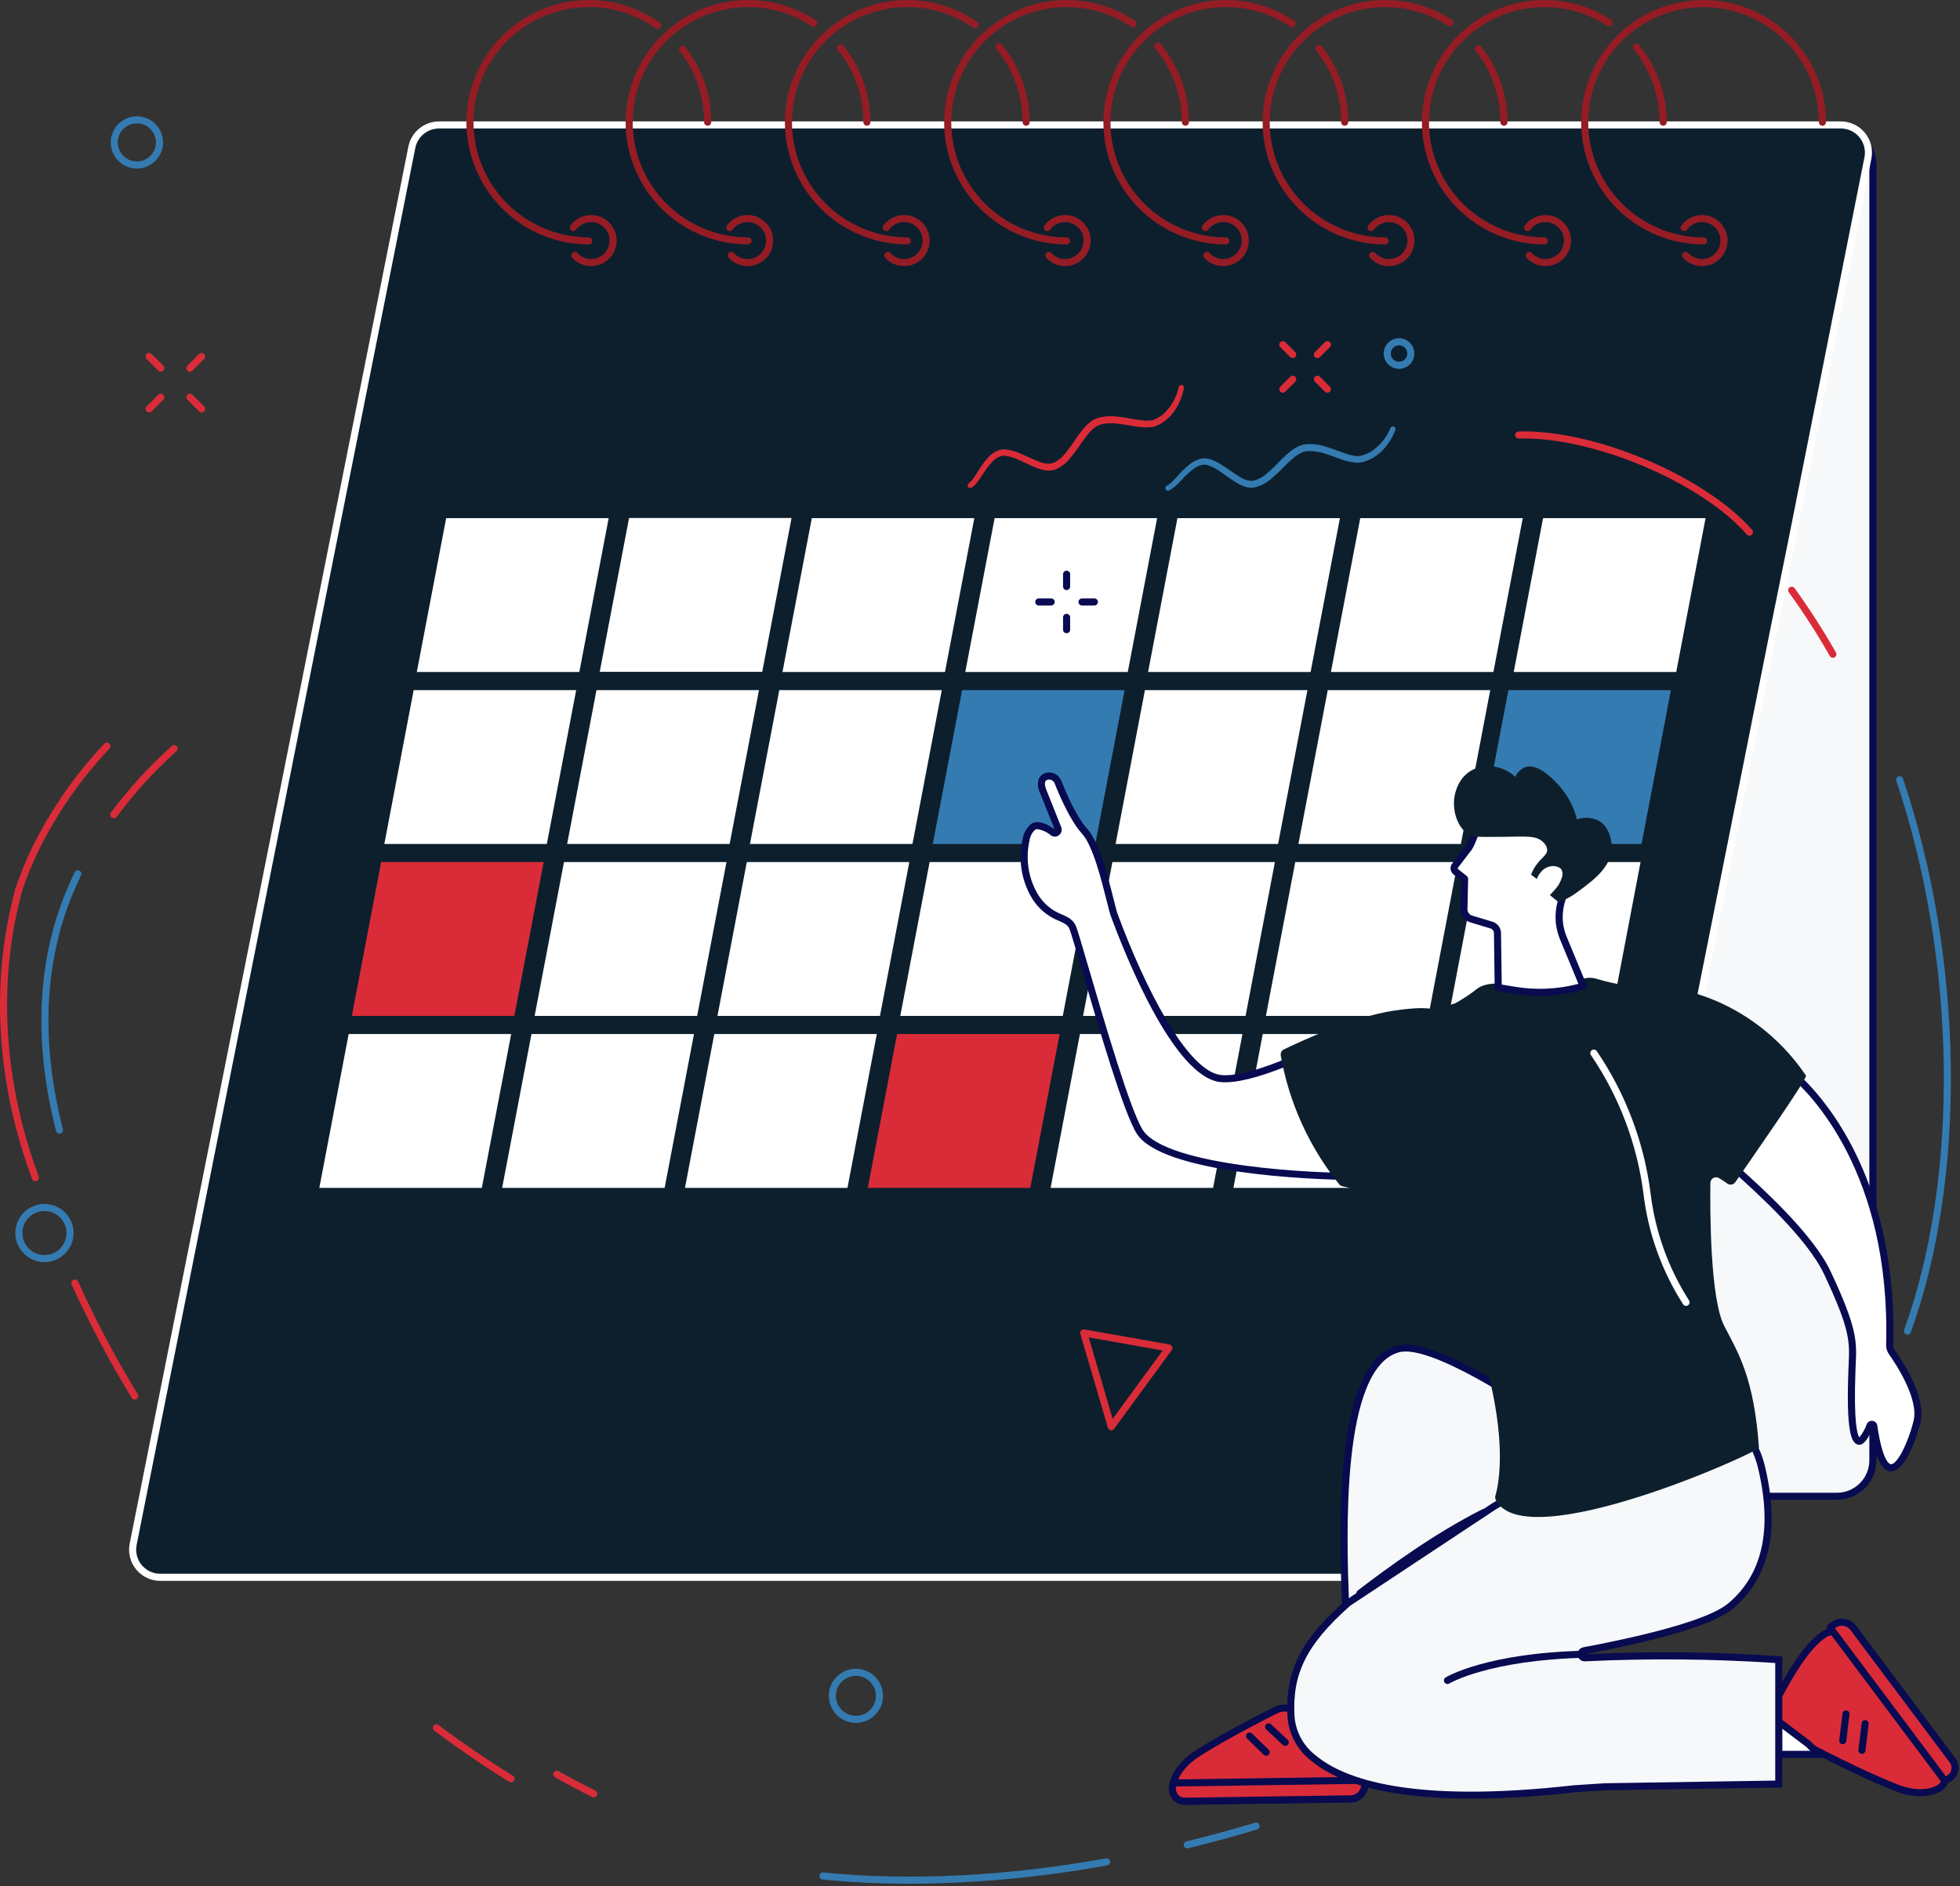 <svg width="266" height="256" viewBox="0 0 266 256" fill="none" xmlns="http://www.w3.org/2000/svg">
<rect x="0" y="0" width="266" height="256" fill="#333333" stroke="none"/>
<g clip-path="url(#clip0_710_460)">
<path d="M216.736 203.102H249.297C249.939 203.102 250.573 202.976 251.166 202.731C251.758 202.486 252.297 202.126 252.751 201.674C253.204 201.221 253.564 200.683 253.809 200.091C254.055 199.5 254.182 198.866 254.182 198.225V22.445C254.182 21.003 253.608 19.621 252.588 18.602C251.567 17.582 250.182 17.01 248.739 17.01H166.24L216.736 203.102Z" fill="#F7F8FA"/>
<path d="M249.295 203.581H216.368L216.272 203.226L165.611 16.528H248.738C250.309 16.53 251.814 17.154 252.925 18.263C254.036 19.372 254.66 20.875 254.662 22.443V198.224C254.66 199.644 254.094 201.006 253.088 202.011C252.081 203.015 250.717 203.579 249.295 203.581ZM217.104 202.621H249.295C250.462 202.619 251.581 202.155 252.406 201.331C253.232 200.507 253.697 199.389 253.698 198.224V22.443C253.696 21.13 253.173 19.87 252.243 18.941C251.312 18.012 250.052 17.49 248.736 17.488H166.864L217.104 202.621Z" fill="#080B50"/>
<path d="M240.624 86.011L215.68 211.074C215.511 211.927 215.052 212.695 214.379 213.246C213.706 213.798 212.863 214.1 211.992 214.1H21.759C21.203 214.1 20.655 213.977 20.153 213.74C19.651 213.503 19.207 213.158 18.855 212.73C18.502 212.301 18.249 211.801 18.113 211.262C17.978 210.725 17.963 210.164 18.07 209.62L55.894 19.988C56.063 19.135 56.523 18.367 57.196 17.815C57.868 17.264 58.712 16.962 59.583 16.962H249.816C250.371 16.962 250.92 17.085 251.422 17.322C251.924 17.559 252.367 17.904 252.72 18.332C253.073 18.76 253.326 19.261 253.461 19.799C253.597 20.337 253.612 20.898 253.504 21.442L243.171 73.444L240.624 86.011Z" fill="#0D1F2D"/>
<path d="M211.993 214.58H21.759C21.132 214.58 20.513 214.442 19.947 214.175C19.38 213.908 18.88 213.518 18.482 213.033C18.084 212.55 17.798 211.985 17.645 211.378C17.493 210.771 17.477 210.137 17.599 209.524L55.424 19.892C55.616 18.931 56.136 18.067 56.894 17.445C57.652 16.823 58.602 16.482 59.584 16.48H249.816C250.443 16.479 251.063 16.617 251.63 16.885C252.196 17.152 252.696 17.542 253.094 18.027C253.492 18.51 253.778 19.075 253.931 19.682C254.084 20.289 254.099 20.923 253.977 21.537L243.644 73.537L241.097 86.106L216.153 211.168C215.961 212.129 215.441 212.994 214.683 213.616C213.925 214.237 212.974 214.578 211.993 214.58ZM59.583 17.439C58.824 17.441 58.089 17.704 57.503 18.185C56.916 18.666 56.514 19.335 56.366 20.078L18.542 209.709C18.447 210.184 18.459 210.674 18.577 211.143C18.695 211.613 18.917 212.05 19.225 212.423C19.532 212.797 19.919 213.099 20.357 213.305C20.795 213.512 21.274 213.619 21.759 213.618H211.992C212.751 213.617 213.486 213.353 214.072 212.872C214.659 212.391 215.061 211.722 215.209 210.979L240.154 85.914L242.701 73.347L253.033 21.347C253.128 20.872 253.115 20.383 252.997 19.913C252.879 19.444 252.658 19.007 252.349 18.633C252.042 18.259 251.656 17.957 251.217 17.75C250.78 17.544 250.301 17.437 249.816 17.437L59.583 17.439Z" fill="white"/>
<path d="M47.748 137.896L51.73 117.013H73.785L69.802 137.896H47.748Z" fill="#DA2C38"/>
<path d="M72.558 137.896L76.541 117.013H98.594L94.613 137.896H72.558Z" fill="white"/>
<path d="M97.37 137.896L101.352 117.013H123.407L119.424 137.896H97.37Z" fill="white"/>
<path d="M122.181 137.896L126.163 117.013H148.217L144.235 137.896H122.181Z" fill="white"/>
<path d="M146.988 137.896L150.97 117.013H173.024L169.042 137.896H146.988Z" fill="white"/>
<path d="M171.802 137.896L175.784 117.013H197.839L193.856 137.896H171.802Z" fill="white"/>
<path d="M196.613 137.896L200.595 117.013H222.649L218.667 137.896H196.613Z" fill="white"/>
<path d="M43.337 161.239L47.319 140.355H69.374L65.391 161.239H43.337Z" fill="white"/>
<path d="M68.148 161.239L72.13 140.355H94.184L90.202 161.239H68.148Z" fill="white"/>
<path d="M92.958 161.239L96.941 140.355H118.995L115.013 161.239H92.958Z" fill="white"/>
<path d="M117.77 161.239L121.752 140.355H143.806L139.824 161.239H117.77Z" fill="#DA2C38"/>
<path d="M142.581 161.239L146.563 140.355H168.617L164.635 161.239H142.581Z" fill="white"/>
<path d="M167.392 161.239L171.374 140.355H193.428L189.446 161.239H167.392Z" fill="white"/>
<path d="M192.202 161.239L196.184 140.355H218.238L214.256 161.239H192.202Z" fill="white"/>
<path d="M56.569 91.211L60.552 70.328H82.606L78.624 91.211H56.569Z" fill="white"/>
<path d="M81.391 91.19L85.374 70.307H107.428L103.446 91.19H81.391Z" fill="white"/>
<path d="M106.194 91.211L110.175 70.328H132.23L128.247 91.211H106.194Z" fill="white"/>
<path d="M131.002 91.211L134.984 70.328H157.039L153.056 91.211H131.002Z" fill="white"/>
<path d="M155.813 91.211L159.795 70.328H181.849L177.867 91.211H155.813Z" fill="white"/>
<path d="M180.624 91.211L184.606 70.328H206.66L202.678 91.211H180.624Z" fill="white"/>
<path d="M205.435 91.211L209.417 70.328H231.471L227.489 91.211H205.435Z" fill="white"/>
<path d="M52.16 114.554L56.142 93.671H78.196L74.214 114.554H52.16Z" fill="white"/>
<path d="M76.969 114.554L80.951 93.671H103.005L99.023 114.554H76.969Z" fill="white"/>
<path d="M101.78 114.554L105.762 93.671H127.816L123.834 114.554H101.78Z" fill="white"/>
<path d="M126.591 114.554L130.573 93.671H152.628L148.645 114.554H126.591Z" fill="#347BB1"/>
<path d="M151.402 114.554L155.384 93.671H177.438L173.456 114.554H151.402Z" fill="white"/>
<path d="M200.73 114.554L204.712 93.671H226.767L222.784 114.554H200.73Z" fill="#347BB1"/>
<path d="M176.213 114.554L180.195 93.671H202.248L198.267 114.554H176.213Z" fill="white"/>
<path d="M96.04 17.069C95.977 17.069 95.915 17.056 95.856 17.032C95.798 17.008 95.745 16.973 95.7 16.928C95.656 16.883 95.62 16.831 95.596 16.772C95.572 16.714 95.559 16.652 95.559 16.588C95.572 13.109 94.409 9.727 92.26 6.989C92.221 6.939 92.192 6.882 92.175 6.822C92.158 6.761 92.153 6.697 92.161 6.635C92.169 6.572 92.189 6.512 92.22 6.457C92.251 6.402 92.293 6.354 92.342 6.315C92.392 6.277 92.449 6.248 92.51 6.231C92.571 6.214 92.635 6.21 92.698 6.217C92.76 6.225 92.82 6.245 92.875 6.276C92.93 6.307 92.978 6.349 93.017 6.399C95.299 9.306 96.533 12.896 96.521 16.589C96.52 16.716 96.469 16.838 96.38 16.928C96.289 17.018 96.167 17.069 96.04 17.069Z" fill="#951C24"/>
<path d="M79.908 33.178C75.503 33.172 71.28 31.423 68.166 28.313C65.051 25.203 63.299 20.987 63.294 16.589C63.299 12.191 65.051 7.974 68.166 4.864C71.28 1.755 75.503 0.005 79.908 3.80608e-05C83.353 -0.007 86.716 1.062 89.522 3.059C89.626 3.133 89.696 3.245 89.717 3.371C89.738 3.496 89.709 3.625 89.635 3.729C89.561 3.832 89.449 3.902 89.323 3.924C89.197 3.945 89.068 3.916 88.965 3.842C86.32 1.961 83.152 0.954 79.906 0.962C75.756 0.967 71.778 2.615 68.844 5.545C65.91 8.475 64.259 12.447 64.255 16.591C64.259 20.734 65.91 24.707 68.844 27.637C71.778 30.567 75.756 32.215 79.906 32.219C80.033 32.219 80.156 32.27 80.246 32.36C80.337 32.45 80.387 32.572 80.387 32.699C80.386 32.826 80.336 32.948 80.246 33.037C80.156 33.127 80.035 33.177 79.908 33.178Z" fill="#951C24"/>
<path d="M117.653 17.069C117.525 17.069 117.403 17.018 117.313 16.928C117.223 16.838 117.172 16.716 117.172 16.589C117.186 13.028 115.969 9.572 113.726 6.804C113.686 6.755 113.656 6.699 113.639 6.638C113.621 6.578 113.615 6.514 113.622 6.452C113.629 6.389 113.648 6.328 113.679 6.273C113.709 6.218 113.75 6.169 113.799 6.13C113.848 6.09 113.904 6.061 113.965 6.043C114.026 6.025 114.089 6.019 114.152 6.026C114.215 6.033 114.276 6.052 114.331 6.082C114.386 6.113 114.435 6.153 114.475 6.203C116.84 9.149 118.13 12.812 118.133 16.589C118.133 16.716 118.083 16.838 117.992 16.928C117.902 17.018 117.78 17.069 117.653 17.069Z" fill="#951C24"/>
<path d="M101.518 33.178C97.113 33.173 92.89 31.423 89.776 28.313C86.662 25.203 84.909 20.987 84.905 16.589C84.909 12.191 86.662 7.974 89.776 4.864C92.89 1.754 97.113 0.005 101.518 2.19341e-05C104.78 -0.005 107.97 0.952 110.688 2.752C110.741 2.787 110.786 2.832 110.821 2.884C110.856 2.936 110.88 2.995 110.893 3.057C110.905 3.119 110.906 3.182 110.894 3.244C110.882 3.306 110.857 3.365 110.823 3.418C110.752 3.524 110.642 3.597 110.517 3.622C110.392 3.648 110.262 3.622 110.156 3.552C107.595 1.858 104.59 0.958 101.518 0.964C97.368 0.969 93.39 2.617 90.455 5.547C87.521 8.477 85.871 12.449 85.866 16.593C85.871 20.736 87.521 24.709 90.455 27.639C93.39 30.569 97.368 32.217 101.518 32.221C101.645 32.221 101.768 32.272 101.858 32.362C101.948 32.452 101.999 32.574 101.999 32.701C101.998 32.828 101.947 32.949 101.857 33.038C101.766 33.127 101.645 33.177 101.518 33.178Z" fill="#951C24"/>
<path d="M139.266 17.07C139.139 17.07 139.016 17.019 138.926 16.929C138.836 16.839 138.785 16.717 138.785 16.59C138.783 12.975 137.528 9.472 135.233 6.676C135.193 6.627 135.163 6.571 135.144 6.511C135.125 6.451 135.119 6.387 135.125 6.324C135.131 6.262 135.149 6.201 135.179 6.145C135.208 6.089 135.248 6.04 135.297 6C135.346 5.96 135.402 5.929 135.462 5.911C135.522 5.892 135.586 5.886 135.648 5.892C135.711 5.898 135.773 5.916 135.829 5.945C135.884 5.975 135.934 6.015 135.974 6.064C138.41 9.032 139.742 12.75 139.744 16.588C139.745 16.715 139.694 16.837 139.605 16.927C139.515 17.018 139.393 17.069 139.266 17.07Z" fill="#951C24"/>
<path d="M123.133 33.178C118.728 33.172 114.506 31.423 111.391 28.313C108.277 25.203 106.524 20.987 106.52 16.589C106.524 12.191 108.277 7.974 111.391 4.864C114.506 1.755 118.728 0.005 123.133 3.58464e-05C126.527 -0.007 129.84 1.03 132.622 2.971C132.674 3.007 132.719 3.053 132.753 3.106C132.787 3.159 132.81 3.218 132.821 3.28C132.832 3.342 132.831 3.406 132.817 3.467C132.804 3.529 132.778 3.587 132.742 3.639C132.706 3.691 132.66 3.735 132.607 3.769C132.554 3.803 132.495 3.826 132.433 3.838C132.371 3.849 132.306 3.847 132.245 3.834C132.183 3.82 132.124 3.795 132.073 3.759C129.451 1.932 126.33 0.956 123.133 0.964C118.983 0.969 115.005 2.617 112.071 5.547C109.136 8.477 107.486 12.449 107.481 16.593C107.486 20.736 109.136 24.709 112.071 27.639C115.005 30.569 118.983 32.217 123.133 32.221C123.261 32.221 123.383 32.272 123.473 32.362C123.563 32.452 123.614 32.574 123.614 32.701C123.612 32.828 123.561 32.949 123.471 33.038C123.381 33.127 123.26 33.178 123.133 33.178Z" fill="#951C24"/>
<path d="M160.879 17.07C160.751 17.069 160.629 17.019 160.538 16.929C160.449 16.839 160.398 16.717 160.398 16.59C160.397 12.926 159.108 9.38 156.757 6.568C156.675 6.47 156.635 6.344 156.646 6.217C156.657 6.09 156.718 5.973 156.816 5.891C156.864 5.851 156.921 5.82 156.981 5.801C157.041 5.782 157.105 5.776 157.168 5.781C157.23 5.787 157.291 5.805 157.347 5.834C157.403 5.863 157.453 5.903 157.493 5.951C159.989 8.936 161.358 12.701 161.359 16.59C161.359 16.717 161.308 16.839 161.218 16.929C161.128 17.019 161.006 17.069 160.879 17.07Z" fill="#951C24"/>
<path d="M144.746 33.178C140.342 33.172 136.119 31.423 133.005 28.313C129.89 25.203 128.138 20.987 128.133 16.589C128.138 12.191 129.89 7.974 133.005 4.864C136.119 1.754 140.342 0.005 144.746 2.42466e-05C148.057 -0.006 151.292 0.981 154.035 2.833C154.087 2.869 154.132 2.914 154.167 2.967C154.202 3.019 154.226 3.078 154.238 3.14C154.249 3.202 154.249 3.266 154.236 3.328C154.224 3.389 154.199 3.448 154.163 3.5C154.092 3.605 153.981 3.678 153.856 3.702C153.731 3.726 153.601 3.699 153.496 3.628C150.912 1.885 147.864 0.957 144.746 0.964C140.597 0.969 136.618 2.617 133.684 5.547C130.75 8.477 129.099 12.449 129.095 16.593C129.099 20.736 130.75 24.709 133.684 27.639C136.618 30.569 140.597 32.217 144.746 32.221C144.874 32.221 144.996 32.272 145.086 32.362C145.176 32.452 145.227 32.574 145.227 32.701C145.226 32.828 145.174 32.949 145.085 33.038C144.994 33.127 144.873 33.178 144.746 33.178Z" fill="#951C24"/>
<path d="M182.492 17.069C182.364 17.069 182.242 17.018 182.152 16.928C182.062 16.838 182.011 16.716 182.011 16.589C182.025 13.061 180.829 9.634 178.623 6.878C178.584 6.829 178.555 6.772 178.537 6.711C178.52 6.651 178.515 6.587 178.522 6.525C178.529 6.462 178.549 6.402 178.58 6.346C178.61 6.291 178.651 6.243 178.701 6.204C178.801 6.124 178.928 6.088 179.055 6.103C179.181 6.117 179.297 6.181 179.376 6.281C181.717 9.207 182.986 12.844 182.972 16.589C182.972 16.716 182.921 16.838 182.831 16.928C182.741 17.018 182.62 17.069 182.492 17.069Z" fill="#951C24"/>
<path d="M166.359 33.178C161.954 33.172 157.732 31.423 154.617 28.313C151.503 25.203 149.751 20.987 149.746 16.589C149.751 12.191 151.503 7.974 154.617 4.864C157.732 1.754 161.954 0.005 166.359 2.31588e-05C169.657 -0.005 172.88 0.974 175.616 2.812C175.668 2.847 175.713 2.893 175.748 2.945C175.783 2.998 175.807 3.057 175.819 3.119C175.831 3.181 175.831 3.244 175.818 3.306C175.805 3.368 175.78 3.426 175.745 3.478C175.709 3.531 175.664 3.575 175.611 3.61C175.558 3.645 175.5 3.669 175.438 3.681C175.375 3.692 175.311 3.692 175.25 3.679C175.188 3.667 175.129 3.642 175.077 3.606C172.5 1.878 169.464 0.957 166.359 0.964C162.209 0.968 158.23 2.616 155.296 5.546C152.362 8.476 150.711 12.449 150.707 16.593C150.711 20.736 152.362 24.709 155.296 27.639C158.23 30.569 162.209 32.217 166.359 32.221C166.487 32.221 166.608 32.272 166.699 32.362C166.788 32.452 166.84 32.574 166.84 32.701C166.838 32.828 166.787 32.949 166.697 33.038C166.607 33.127 166.486 33.177 166.359 33.178Z" fill="#951C24"/>
<path d="M204.103 17.069C203.976 17.069 203.854 17.018 203.764 16.928C203.674 16.838 203.623 16.716 203.623 16.589C203.636 13.079 202.453 9.669 200.268 6.918C200.189 6.819 200.154 6.691 200.169 6.565C200.183 6.439 200.248 6.323 200.348 6.245C200.448 6.166 200.576 6.13 200.702 6.145C200.829 6.16 200.944 6.225 201.024 6.325C203.343 9.243 204.598 12.863 204.584 16.589C204.584 16.716 204.533 16.838 204.444 16.928C204.353 17.018 204.231 17.069 204.103 17.069Z" fill="#951C24"/>
<path d="M187.972 33.178C183.567 33.172 179.344 31.423 176.229 28.313C173.115 25.203 171.364 20.987 171.359 16.589C171.364 12.191 173.115 7.974 176.229 4.864C179.344 1.754 183.567 0.005 187.972 1.78849e-05C191.196 -0.005 194.351 0.931 197.05 2.693C197.157 2.763 197.232 2.872 197.258 2.996C197.284 3.121 197.259 3.251 197.19 3.357C197.12 3.464 197.011 3.539 196.886 3.565C196.761 3.591 196.63 3.567 196.524 3.497C193.981 1.839 191.009 0.958 187.972 0.964C183.822 0.969 179.843 2.617 176.909 5.547C173.975 8.477 172.324 12.449 172.32 16.593C172.324 20.736 173.975 24.709 176.909 27.639C179.843 30.569 183.822 32.217 187.972 32.221C188.099 32.221 188.221 32.272 188.311 32.362C188.402 32.452 188.452 32.574 188.452 32.701C188.451 32.828 188.4 32.949 188.31 33.038C188.22 33.127 188.099 33.178 187.972 33.178Z" fill="#951C24"/>
<path d="M225.718 17.069C225.59 17.069 225.468 17.019 225.378 16.929C225.288 16.839 225.237 16.717 225.237 16.589C225.235 12.994 223.993 9.508 221.721 6.719C221.681 6.67 221.651 6.614 221.632 6.554C221.615 6.493 221.608 6.43 221.615 6.367C221.621 6.304 221.64 6.244 221.67 6.188C221.7 6.133 221.74 6.084 221.79 6.044C221.838 6.004 221.895 5.974 221.955 5.956C222.015 5.938 222.079 5.932 222.141 5.938C222.204 5.944 222.265 5.963 222.321 5.993C222.377 6.023 222.425 6.063 222.466 6.112C224.878 9.073 226.196 12.773 226.199 16.589C226.199 16.717 226.148 16.839 226.058 16.929C225.967 17.019 225.846 17.069 225.718 17.069Z" fill="#951C24"/>
<path d="M209.586 33.178C205.181 33.173 200.959 31.423 197.844 28.313C194.73 25.204 192.978 20.987 192.973 16.589C192.978 12.191 194.73 7.975 197.844 4.865C200.959 1.755 205.181 0.006 209.586 0.001C212.797 -0.003 215.939 0.925 218.631 2.674C218.684 2.708 218.73 2.752 218.766 2.804C218.801 2.856 218.827 2.915 218.84 2.977C218.853 3.038 218.854 3.102 218.842 3.164C218.831 3.226 218.807 3.285 218.772 3.338C218.738 3.391 218.693 3.436 218.641 3.472C218.589 3.508 218.531 3.533 218.469 3.546C218.407 3.559 218.344 3.56 218.281 3.548C218.219 3.537 218.16 3.513 218.107 3.479C215.571 1.833 212.61 0.959 209.586 0.964C205.436 0.969 201.457 2.617 198.523 5.547C195.589 8.477 193.938 12.449 193.934 16.593C193.94 20.736 195.59 24.707 198.524 27.637C201.459 30.566 205.437 32.213 209.586 32.218C209.714 32.218 209.836 32.269 209.926 32.358C210.016 32.449 210.067 32.571 210.067 32.698C210.067 32.825 210.016 32.947 209.926 33.037C209.836 33.127 209.714 33.178 209.586 33.178Z" fill="#951C24"/>
<path d="M231.198 33.178C226.793 33.173 222.57 31.423 219.455 28.313C216.341 25.203 214.589 20.987 214.584 16.589C214.589 12.191 216.341 7.974 219.455 4.864C222.57 1.754 226.793 0.005 231.198 0C235.602 0.005 239.825 1.754 242.94 4.864C246.055 7.974 247.806 12.191 247.811 16.589C247.811 16.716 247.761 16.838 247.67 16.928C247.58 17.018 247.458 17.069 247.331 17.069C247.203 17.069 247.081 17.018 246.99 16.928C246.9 16.838 246.849 16.716 246.849 16.589C246.844 12.446 245.192 8.474 242.259 5.545C239.324 2.616 235.347 0.969 231.198 0.964C227.048 0.969 223.069 2.617 220.135 5.547C217.201 8.477 215.55 12.449 215.546 16.593C215.55 20.736 217.201 24.709 220.135 27.639C223.069 30.569 227.048 32.217 231.198 32.221C231.325 32.221 231.447 32.272 231.537 32.362C231.628 32.452 231.678 32.574 231.678 32.701C231.677 32.828 231.626 32.949 231.536 33.038C231.446 33.127 231.325 33.178 231.198 33.178Z" fill="#951C24"/>
<path d="M80.218 36.121C79.737 36.12 79.261 36.02 78.82 35.827C78.38 35.633 77.984 35.351 77.658 34.997C77.616 34.951 77.582 34.897 77.561 34.837C77.539 34.778 77.529 34.715 77.532 34.652C77.534 34.589 77.55 34.527 77.576 34.47C77.603 34.413 77.64 34.362 77.687 34.319C77.781 34.233 77.905 34.187 78.032 34.193C78.16 34.198 78.28 34.254 78.367 34.348C78.603 34.603 78.888 34.808 79.207 34.948C79.526 35.087 79.87 35.16 80.218 35.16C80.884 35.16 81.522 34.895 81.993 34.425C82.464 33.954 82.729 33.317 82.73 32.652C82.729 31.987 82.464 31.349 81.993 30.879C81.522 30.408 80.884 30.144 80.218 30.143C79.822 30.144 79.433 30.238 79.08 30.416C78.728 30.595 78.422 30.854 78.189 31.173C78.113 31.276 78 31.344 77.874 31.364C77.748 31.383 77.619 31.352 77.516 31.277C77.413 31.202 77.344 31.089 77.325 30.963C77.306 30.837 77.337 30.709 77.412 30.606C77.735 30.166 78.158 29.808 78.646 29.561C79.133 29.314 79.671 29.185 80.218 29.184C81.139 29.185 82.022 29.551 82.673 30.201C83.324 30.851 83.69 31.733 83.691 32.652C83.69 33.572 83.324 34.453 82.673 35.104C82.022 35.754 81.139 36.12 80.218 36.121Z" fill="#951C24"/>
<path d="M101.459 36.121C100.977 36.121 100.502 36.02 100.062 35.827C99.621 35.633 99.225 35.351 98.9 34.997C98.856 34.951 98.823 34.897 98.801 34.837C98.78 34.778 98.77 34.715 98.773 34.652C98.775 34.589 98.79 34.527 98.817 34.47C98.844 34.413 98.881 34.362 98.928 34.319C98.974 34.276 99.028 34.243 99.088 34.221C99.147 34.2 99.21 34.19 99.273 34.193C99.336 34.195 99.398 34.211 99.456 34.237C99.513 34.264 99.564 34.301 99.607 34.348C99.843 34.603 100.129 34.808 100.448 34.948C100.767 35.088 101.111 35.16 101.459 35.16C102.125 35.16 102.763 34.895 103.234 34.425C103.705 33.954 103.97 33.317 103.971 32.652C103.97 31.987 103.705 31.349 103.234 30.879C102.763 30.408 102.125 30.144 101.459 30.143C101.063 30.144 100.674 30.238 100.321 30.416C99.969 30.595 99.663 30.854 99.429 31.173C99.353 31.275 99.24 31.344 99.114 31.364C98.989 31.383 98.86 31.352 98.757 31.277C98.654 31.202 98.585 31.089 98.566 30.963C98.546 30.837 98.577 30.709 98.653 30.606C98.976 30.166 99.398 29.808 99.886 29.561C100.373 29.314 100.911 29.185 101.458 29.184C102.379 29.185 103.263 29.55 103.914 30.201C104.565 30.851 104.931 31.733 104.932 32.652C104.931 33.572 104.565 34.453 103.914 35.104C103.263 35.754 102.38 36.12 101.459 36.121Z" fill="#951C24"/>
<path d="M122.698 36.121C122.216 36.12 121.741 36.02 121.3 35.827C120.86 35.633 120.464 35.351 120.138 34.997C120.095 34.951 120.062 34.897 120.041 34.837C120.019 34.778 120.01 34.715 120.012 34.652C120.015 34.589 120.03 34.527 120.056 34.47C120.083 34.413 120.12 34.361 120.167 34.319C120.213 34.276 120.268 34.243 120.328 34.221C120.386 34.2 120.45 34.19 120.513 34.193C120.576 34.195 120.638 34.211 120.695 34.237C120.752 34.264 120.804 34.301 120.847 34.348C121.083 34.603 121.368 34.808 121.687 34.948C122.006 35.088 122.35 35.16 122.698 35.16C123.364 35.16 124.003 34.895 124.474 34.425C124.945 33.955 125.21 33.317 125.21 32.652C125.21 31.987 124.945 31.349 124.474 30.879C124.003 30.408 123.364 30.144 122.698 30.143C122.303 30.144 121.913 30.237 121.561 30.416C121.208 30.595 120.902 30.854 120.669 31.173C120.594 31.275 120.48 31.344 120.354 31.363C120.228 31.383 120.099 31.352 119.997 31.277C119.894 31.202 119.826 31.089 119.806 30.963C119.786 30.837 119.817 30.709 119.892 30.606C120.215 30.166 120.638 29.808 121.126 29.561C121.613 29.314 122.152 29.185 122.698 29.184C123.619 29.185 124.502 29.551 125.153 30.201C125.805 30.851 126.171 31.733 126.172 32.652C126.171 33.572 125.805 34.454 125.153 35.104C124.502 35.754 123.619 36.12 122.698 36.121Z" fill="#951C24"/>
<path d="M144.546 36.122C144.065 36.121 143.589 36.021 143.149 35.828C142.709 35.634 142.313 35.352 141.988 34.998C141.945 34.952 141.911 34.897 141.89 34.838C141.868 34.779 141.858 34.716 141.861 34.653C141.863 34.59 141.879 34.528 141.905 34.471C141.932 34.413 141.97 34.362 142.016 34.319C142.063 34.277 142.117 34.244 142.177 34.222C142.236 34.2 142.299 34.191 142.362 34.193C142.425 34.196 142.487 34.211 142.544 34.238C142.601 34.264 142.652 34.302 142.695 34.348C142.93 34.604 143.217 34.808 143.536 34.948C143.854 35.088 144.198 35.161 144.546 35.161C145.212 35.16 145.851 34.896 146.322 34.426C146.793 33.955 147.058 33.318 147.059 32.652C147.058 31.987 146.793 31.349 146.322 30.879C145.851 30.409 145.212 30.144 144.546 30.144C144.151 30.145 143.761 30.238 143.409 30.417C143.056 30.596 142.751 30.855 142.517 31.173C142.48 31.224 142.433 31.267 142.379 31.3C142.325 31.333 142.265 31.355 142.203 31.364C142.141 31.374 142.077 31.371 142.016 31.357C141.955 31.342 141.897 31.315 141.846 31.278C141.743 31.203 141.674 31.09 141.654 30.964C141.635 30.838 141.667 30.71 141.742 30.607C142.065 30.167 142.487 29.809 142.974 29.561C143.461 29.314 144 29.185 144.546 29.184C145.467 29.185 146.35 29.55 147.001 30.201C147.653 30.851 148.019 31.733 148.02 32.652C148.02 33.572 147.654 34.454 147.002 35.105C146.351 35.755 145.467 36.121 144.546 36.122Z" fill="#951C24"/>
<path d="M166.011 36.121C165.53 36.121 165.053 36.02 164.613 35.827C164.173 35.634 163.777 35.351 163.451 34.997C163.408 34.951 163.375 34.897 163.354 34.837C163.332 34.778 163.322 34.715 163.325 34.652C163.327 34.589 163.342 34.527 163.369 34.47C163.396 34.413 163.433 34.361 163.48 34.319C163.526 34.276 163.58 34.243 163.64 34.221C163.699 34.2 163.762 34.19 163.825 34.193C163.889 34.195 163.95 34.211 164.008 34.237C164.065 34.264 164.116 34.301 164.159 34.348C164.395 34.603 164.681 34.808 165 34.948C165.319 35.087 165.663 35.16 166.011 35.16C166.677 35.16 167.316 34.895 167.787 34.425C168.258 33.955 168.523 33.317 168.524 32.652C168.523 31.986 168.258 31.349 167.787 30.878C167.316 30.408 166.677 30.144 166.011 30.143C165.615 30.144 165.226 30.237 164.873 30.416C164.521 30.595 164.215 30.854 163.981 31.173C163.906 31.275 163.793 31.344 163.666 31.363C163.541 31.383 163.412 31.352 163.309 31.277C163.206 31.202 163.138 31.089 163.118 30.963C163.098 30.837 163.129 30.709 163.205 30.606C163.528 30.166 163.951 29.808 164.438 29.561C164.925 29.314 165.464 29.185 166.011 29.184C166.932 29.185 167.815 29.55 168.466 30.201C169.118 30.851 169.484 31.733 169.485 32.652C169.484 33.572 169.118 34.454 168.466 35.104C167.815 35.754 166.932 36.12 166.011 36.121Z" fill="#951C24"/>
<path d="M188.498 36.121C188.017 36.121 187.541 36.02 187.1 35.827C186.66 35.633 186.264 35.351 185.939 34.997C185.896 34.951 185.862 34.897 185.84 34.837C185.819 34.778 185.809 34.715 185.812 34.652C185.815 34.589 185.83 34.527 185.856 34.47C185.883 34.413 185.921 34.361 185.967 34.319C186.013 34.276 186.068 34.243 186.128 34.221C186.187 34.2 186.25 34.19 186.313 34.193C186.376 34.195 186.438 34.211 186.495 34.237C186.553 34.264 186.604 34.301 186.647 34.348C186.882 34.603 187.169 34.808 187.487 34.948C187.806 35.088 188.15 35.16 188.499 35.16C189.164 35.16 189.803 34.895 190.274 34.425C190.745 33.954 191.01 33.317 191.01 32.652C191.01 31.987 190.745 31.349 190.274 30.879C189.803 30.408 189.164 30.144 188.499 30.143C188.103 30.144 187.713 30.237 187.361 30.416C187.008 30.595 186.703 30.854 186.469 31.173C186.393 31.275 186.28 31.344 186.154 31.363C186.028 31.383 185.9 31.352 185.797 31.277C185.694 31.202 185.625 31.089 185.605 30.963C185.586 30.837 185.617 30.709 185.692 30.606C186.015 30.166 186.438 29.808 186.925 29.561C187.413 29.314 187.951 29.185 188.498 29.184C189.419 29.185 190.302 29.55 190.953 30.201C191.604 30.851 191.971 31.733 191.971 32.652C191.971 33.572 191.604 34.454 190.953 35.104C190.302 35.754 189.419 36.12 188.498 36.121Z" fill="#951C24"/>
<path d="M209.74 36.121C209.259 36.121 208.783 36.02 208.343 35.827C207.902 35.633 207.506 35.351 207.181 34.997C207.138 34.951 207.104 34.897 207.083 34.837C207.061 34.778 207.051 34.715 207.054 34.652C207.056 34.589 207.072 34.527 207.099 34.47C207.125 34.413 207.163 34.361 207.21 34.319C207.256 34.276 207.31 34.243 207.37 34.221C207.429 34.2 207.492 34.19 207.555 34.193C207.618 34.195 207.68 34.211 207.738 34.237C207.795 34.264 207.846 34.301 207.889 34.348C208.125 34.603 208.411 34.808 208.729 34.948C209.048 35.087 209.392 35.16 209.74 35.16C210.406 35.16 211.045 34.895 211.516 34.425C211.987 33.955 212.252 33.317 212.253 32.652C212.252 31.986 211.987 31.349 211.516 30.878C211.045 30.408 210.406 30.144 209.74 30.143C209.345 30.144 208.955 30.238 208.602 30.416C208.25 30.595 207.944 30.854 207.71 31.173C207.634 31.275 207.522 31.344 207.395 31.364C207.27 31.383 207.141 31.352 207.038 31.277C206.935 31.202 206.867 31.089 206.847 30.963C206.827 30.837 206.858 30.709 206.934 30.606C207.257 30.166 207.679 29.808 208.167 29.561C208.654 29.314 209.193 29.185 209.739 29.184C210.66 29.185 211.544 29.55 212.195 30.201C212.846 30.851 213.212 31.733 213.213 32.652C213.212 33.572 212.846 34.454 212.195 35.104C211.544 35.754 210.661 36.12 209.74 36.121Z" fill="#951C24"/>
<path d="M230.98 36.121C230.498 36.121 230.023 36.02 229.582 35.827C229.142 35.633 228.747 35.351 228.421 34.997C228.378 34.951 228.345 34.897 228.323 34.837C228.301 34.778 228.291 34.715 228.294 34.652C228.297 34.589 228.312 34.527 228.338 34.47C228.365 34.413 228.402 34.361 228.449 34.319C228.495 34.276 228.55 34.243 228.609 34.221C228.668 34.2 228.732 34.19 228.795 34.193C228.857 34.195 228.92 34.211 228.977 34.237C229.034 34.264 229.086 34.301 229.129 34.348C229.364 34.603 229.65 34.808 229.969 34.948C230.287 35.087 230.632 35.16 230.98 35.16C231.646 35.16 232.285 34.895 232.756 34.425C233.227 33.955 233.492 33.317 233.492 32.652C233.492 31.986 233.227 31.349 232.756 30.878C232.285 30.408 231.646 30.144 230.98 30.143C230.584 30.144 230.194 30.238 229.842 30.416C229.489 30.595 229.184 30.854 228.95 31.173C228.913 31.224 228.866 31.267 228.812 31.299C228.758 31.332 228.698 31.354 228.636 31.364C228.573 31.373 228.51 31.371 228.449 31.356C228.387 31.341 228.329 31.314 228.279 31.277C228.175 31.202 228.107 31.089 228.087 30.963C228.068 30.837 228.099 30.709 228.174 30.606C228.497 30.166 228.92 29.808 229.407 29.561C229.895 29.314 230.433 29.185 230.98 29.184C231.901 29.185 232.784 29.55 233.435 30.201C234.086 30.851 234.452 31.733 234.454 32.652C234.452 33.572 234.086 34.454 233.435 35.104C232.784 35.754 231.901 36.12 230.98 36.121Z" fill="#951C24"/>
<path d="M238.109 238.127H248.274L244.614 230.979L236.532 231.683L238.109 238.127Z" fill="white"/>
<path d="M248.274 238.608H238.11C238.002 238.608 237.898 238.572 237.813 238.506C237.728 238.439 237.668 238.347 237.642 238.242L236.066 231.801C236.049 231.733 236.047 231.664 236.06 231.596C236.073 231.528 236.101 231.463 236.141 231.407C236.182 231.351 236.234 231.304 236.294 231.27C236.354 231.236 236.421 231.215 236.49 231.209L244.572 230.505C244.667 230.496 244.763 230.516 244.847 230.562C244.931 230.608 244.999 230.679 245.042 230.764L248.701 237.913C248.738 237.986 248.757 238.068 248.754 238.149C248.75 238.231 248.726 238.311 248.683 238.382C248.64 238.451 248.58 238.508 248.508 238.548C248.436 238.587 248.356 238.608 248.274 238.608ZM238.487 237.648H247.488L244.333 231.486L237.133 232.116L238.487 237.648Z" fill="#080B50"/>
<path d="M245.424 236.731L240.926 233.329C240.665 233.133 240.487 232.846 240.427 232.525C240.367 232.205 240.427 231.874 240.598 231.596C241.588 230.006 244.334 224.015 247.549 221.847C247.954 221.56 248.455 221.44 248.947 221.511C249.439 221.582 249.886 221.84 250.193 222.231L263.714 240.279C263.858 240.484 263.955 240.718 263.998 240.965C264.042 241.211 264.03 241.465 263.964 241.707C263.899 241.948 263.781 242.173 263.619 242.363C263.456 242.555 263.254 242.708 263.026 242.812C261.849 243.38 259.983 243.703 257.285 242.631C252.918 240.896 247.934 238.338 246.374 237.523C246.102 237.382 245.859 237.19 245.658 236.957C245.589 236.874 245.51 236.798 245.424 236.731Z" fill="#DA2C38"/>
<path d="M260.599 243.817C259.399 243.796 258.213 243.545 257.107 243.08C252.684 241.323 247.602 238.71 246.15 237.951C245.824 237.781 245.533 237.551 245.293 237.273C245.245 237.214 245.191 237.162 245.133 237.115L240.634 233.713C240.276 233.445 240.032 233.054 239.949 232.616C239.866 232.178 239.95 231.725 240.185 231.345C240.377 231.037 240.649 230.535 240.965 229.954C242.326 227.447 244.604 223.25 247.275 221.449C247.783 221.092 248.409 220.944 249.023 221.037C249.638 221.129 250.193 221.453 250.574 221.943L264.095 239.991C264.28 240.241 264.407 240.528 264.467 240.832C264.528 241.136 264.521 241.451 264.445 241.751C264.366 242.075 264.216 242.376 264.006 242.634C263.796 242.892 263.531 243.101 263.231 243.244C262.409 243.632 261.509 243.828 260.599 243.817ZM245.712 236.35C245.825 236.437 245.929 236.537 246.021 236.647C246.183 236.833 246.379 236.987 246.598 237.101C248.04 237.854 253.085 240.449 257.464 242.189C259.529 243.009 261.381 243.077 262.818 242.381C262.99 242.299 263.142 242.18 263.263 242.032C263.384 241.884 263.47 241.711 263.516 241.525C263.559 241.362 263.564 241.191 263.532 241.024C263.5 240.859 263.431 240.702 263.33 240.565L249.806 222.518C249.573 222.226 249.236 222.034 248.866 221.983C248.495 221.932 248.119 222.025 247.816 222.244C245.34 223.913 243.132 227.98 241.813 230.409C241.476 231.029 241.211 231.518 241.006 231.848C240.897 232.024 240.858 232.234 240.897 232.437C240.935 232.64 241.048 232.821 241.213 232.945L245.712 236.35Z" fill="#080B50"/>
<path d="M263.91 241.677C263.913 241.68 263.916 241.682 263.92 241.683C263.924 241.685 263.928 241.685 263.932 241.683C264.071 241.63 264.203 241.575 264.326 241.515C264.555 241.411 264.757 241.258 264.919 241.066C265.082 240.876 265.2 240.651 265.266 240.41C265.331 240.168 265.343 239.914 265.3 239.668C265.257 239.421 265.16 239.187 265.016 238.982L251.494 220.933C251.187 220.543 250.741 220.285 250.249 220.213C249.757 220.142 249.255 220.262 248.85 220.549C248.686 220.66 248.525 220.776 248.365 220.893C248.361 220.896 248.358 220.901 248.357 220.906C248.357 220.911 248.358 220.916 248.361 220.92L263.91 241.677Z" fill="#DA2C38"/>
<path d="M263.935 242.162C263.856 242.163 263.778 242.145 263.707 242.111C263.635 242.076 263.573 242.026 263.525 241.964L247.975 221.207C247.899 221.1 247.866 220.967 247.886 220.836C247.906 220.705 247.974 220.588 248.079 220.506C248.245 220.384 248.411 220.264 248.579 220.15C249.088 219.793 249.714 219.646 250.328 219.738C250.943 219.83 251.498 220.155 251.879 220.645L265.4 238.693C265.585 238.942 265.713 239.23 265.773 239.534C265.833 239.838 265.826 240.152 265.75 240.453C265.671 240.776 265.521 241.077 265.311 241.335C265.101 241.593 264.836 241.802 264.536 241.945C264.401 242.009 264.256 242.073 264.103 242.13C264.05 242.151 263.993 242.162 263.935 242.162ZM249.027 221.008L264.079 241.101L264.118 241.082C264.291 241 264.442 240.881 264.563 240.733C264.684 240.585 264.77 240.412 264.816 240.227C264.858 240.063 264.864 239.893 264.831 239.726C264.799 239.56 264.73 239.404 264.63 239.267L251.109 221.219C250.876 220.927 250.539 220.736 250.168 220.685C249.798 220.634 249.421 220.727 249.118 220.945L249.027 221.008Z" fill="#080B50"/>
<path d="M250.086 236.757C250.066 236.757 250.047 236.756 250.028 236.754C249.902 236.739 249.786 236.673 249.707 236.573C249.628 236.473 249.593 236.346 249.609 236.22L250.05 232.588C250.066 232.461 250.131 232.348 250.231 232.269C250.331 232.191 250.458 232.155 250.584 232.169C250.647 232.177 250.707 232.197 250.762 232.227C250.817 232.258 250.866 232.3 250.905 232.349C250.944 232.399 250.973 232.456 250.99 232.517C251.007 232.577 251.012 232.641 251.004 232.703L250.562 236.335C250.548 236.452 250.492 236.559 250.404 236.636C250.316 236.714 250.203 236.757 250.086 236.757Z" fill="#080B50"/>
<path d="M252.688 238.064C252.669 238.064 252.649 238.063 252.63 238.061C252.503 238.046 252.388 237.981 252.31 237.881C252.231 237.78 252.196 237.653 252.211 237.527L252.653 233.895C252.668 233.768 252.733 233.653 252.833 233.575C252.933 233.497 253.061 233.461 253.187 233.476C253.25 233.483 253.31 233.503 253.365 233.534C253.42 233.565 253.469 233.607 253.508 233.656C253.547 233.706 253.576 233.763 253.593 233.824C253.61 233.884 253.615 233.948 253.607 234.011L253.165 237.643C253.151 237.759 253.095 237.866 253.007 237.944C252.919 238.021 252.806 238.064 252.688 238.064Z" fill="#080B50"/>
<path d="M174.244 231.845L181.936 231.735C182.207 231.735 182.473 231.817 182.697 231.97C182.921 232.123 183.094 232.34 183.193 232.592C183.898 234.328 185.348 238.386 185.216 242.257C185.21 242.754 185.014 243.229 184.666 243.585C184.319 243.941 183.848 244.15 183.352 244.169L160.779 244.492C160.529 244.488 160.281 244.429 160.056 244.319C159.831 244.209 159.633 244.051 159.476 243.856C159.318 243.661 159.206 243.434 159.146 243.19C159.087 242.947 159.081 242.694 159.13 242.448C159.361 241.163 160.196 239.466 162.649 237.915C166.623 235.406 171.623 232.88 173.199 232.098C173.524 231.937 173.881 231.851 174.244 231.845Z" fill="#DA2C38"/>
<path d="M160.757 244.974C160.452 244.973 160.15 244.905 159.873 244.775C159.596 244.646 159.351 244.457 159.155 244.223C158.94 243.97 158.784 243.672 158.698 243.351C158.612 243.03 158.599 242.694 158.658 242.367C158.889 241.087 159.724 239.201 162.393 237.514C166.409 234.975 171.517 232.401 172.986 231.673C173.374 231.479 173.801 231.375 174.236 231.369L181.927 231.259H181.954C182.318 231.261 182.673 231.373 182.973 231.579C183.273 231.785 183.505 232.076 183.637 232.415C184.301 234.045 185.832 238.269 185.696 242.277C185.687 242.897 185.439 243.49 185.003 243.932C184.567 244.375 183.978 244.633 183.357 244.653L160.785 244.976L160.757 244.974ZM174.25 232.327C173.96 232.331 173.674 232.401 173.414 232.53C171.955 233.254 166.884 235.809 162.907 238.322C161.029 239.51 159.886 240.966 159.606 242.534C159.57 242.722 159.578 242.915 159.627 243.1C159.676 243.284 159.765 243.456 159.889 243.602C159.997 243.731 160.133 243.835 160.286 243.906C160.438 243.977 160.605 244.014 160.774 244.014L183.346 243.691C183.719 243.674 184.073 243.514 184.332 243.245C184.591 242.975 184.736 242.616 184.737 242.242C184.865 238.42 183.391 234.348 182.75 232.775C182.689 232.613 182.581 232.473 182.439 232.374C182.298 232.274 182.13 232.22 181.957 232.217H181.946L174.25 232.327Z" fill="#080B50"/>
<path d="M159.246 242.016C159.241 242.016 159.237 242.018 159.234 242.02C159.231 242.023 159.228 242.027 159.227 242.03C159.188 242.173 159.156 242.313 159.131 242.448C159.082 242.693 159.088 242.947 159.147 243.19C159.207 243.433 159.319 243.661 159.477 243.856C159.634 244.051 159.832 244.209 160.058 244.319C160.283 244.429 160.529 244.488 160.781 244.493L183.352 244.169C183.85 244.149 184.321 243.941 184.667 243.585C185.015 243.229 185.212 242.753 185.217 242.256C185.224 242.059 185.224 241.861 185.223 241.663C185.223 241.658 185.221 241.653 185.217 241.65C185.214 241.646 185.209 241.645 185.205 241.645L159.246 242.016Z" fill="#DA2C38"/>
<path d="M160.758 244.972C160.452 244.971 160.15 244.903 159.873 244.773C159.596 244.644 159.351 244.455 159.155 244.222C158.94 243.968 158.784 243.67 158.698 243.349C158.612 243.028 158.599 242.692 158.658 242.366C158.685 242.219 158.722 242.066 158.763 241.908C158.793 241.806 158.854 241.716 158.937 241.65C159.021 241.584 159.122 241.545 159.228 241.539H159.238L185.198 241.167H185.204C185.334 241.17 185.459 241.223 185.552 241.315C185.646 241.408 185.701 241.534 185.705 241.666C185.705 241.867 185.705 242.071 185.699 242.275C185.69 242.896 185.442 243.489 185.007 243.931C184.571 244.373 183.982 244.632 183.361 244.652L160.788 244.975L160.758 244.972ZM159.612 242.491C159.612 242.505 159.608 242.519 159.605 242.533C159.57 242.72 159.578 242.914 159.626 243.098C159.676 243.282 159.765 243.454 159.888 243.6C159.997 243.729 160.132 243.833 160.285 243.904C160.438 243.975 160.604 244.012 160.773 244.012L183.344 243.689C183.719 243.672 184.072 243.512 184.331 243.243C184.59 242.972 184.735 242.614 184.737 242.24C184.737 242.204 184.737 242.167 184.737 242.131L159.612 242.491Z" fill="#080B50"/>
<path d="M174.426 236.987C174.304 236.988 174.187 236.942 174.098 236.859L171.841 234.744C171.795 234.701 171.757 234.649 171.732 234.591C171.705 234.534 171.69 234.472 171.689 234.409C171.687 234.346 171.698 234.284 171.72 234.224C171.742 234.165 171.776 234.111 171.819 234.065C171.906 233.973 172.027 233.918 172.154 233.914C172.281 233.91 172.405 233.957 172.498 234.044L174.754 236.156C174.848 236.243 174.902 236.364 174.906 236.49C174.91 236.618 174.863 236.742 174.776 236.835C174.731 236.883 174.677 236.921 174.617 236.947C174.557 236.974 174.492 236.987 174.426 236.987Z" fill="#080B50"/>
<path d="M171.839 238.321C171.714 238.321 171.593 238.273 171.504 238.185L169.242 235.988C169.197 235.944 169.161 235.892 169.136 235.834C169.111 235.776 169.097 235.714 169.097 235.651C169.095 235.588 169.107 235.525 169.13 235.467C169.154 235.408 169.188 235.355 169.232 235.309C169.277 235.265 169.329 235.228 169.387 235.203C169.445 235.178 169.507 235.165 169.57 235.164C169.634 235.163 169.696 235.175 169.755 235.198C169.814 235.221 169.867 235.256 169.912 235.3L172.174 237.497C172.265 237.585 172.318 237.707 172.32 237.834C172.322 237.962 172.272 238.084 172.184 238.175C172.139 238.221 172.085 238.258 172.026 238.283C171.967 238.308 171.903 238.321 171.839 238.321Z" fill="#080B50"/>
<path d="M211.436 193.548C211.436 193.545 211.436 193.548 211.436 193.545C211.221 193.382 194.963 181.624 189.707 183.1C180.722 185.623 182.472 212.297 182.657 219.351C182.838 226.22 212.239 204.997 213.245 203.189C214.241 201.401 211.496 193.717 211.436 193.548Z" fill="#F7F8FA"/>
<path d="M184.237 221.189C184 221.192 183.764 221.166 183.532 221.113C183.135 221.029 182.78 220.807 182.532 220.487C182.284 220.165 182.159 219.767 182.179 219.361C182.164 218.799 182.139 218.112 182.111 217.322C181.763 207.667 180.948 185.059 189.579 182.634C195.14 181.072 211.564 193.036 211.726 193.158L211.849 193.251L211.894 193.389C212.38 194.747 214.72 201.527 213.668 203.418C213.103 204.435 206.483 209.377 200.304 213.395C194.708 217.034 187.584 221.188 184.237 221.189ZM190.764 183.446C190.451 183.442 190.141 183.479 189.839 183.559C181.935 185.779 182.761 208.67 183.071 217.287C183.1 218.081 183.124 218.771 183.139 219.335C183.112 219.527 183.161 219.721 183.274 219.877C183.387 220.034 183.556 220.14 183.746 220.176C188.622 221.427 211.995 204.374 212.828 202.952C213.469 201.8 212.086 196.811 211.033 193.841C208.343 191.85 195.946 183.447 190.76 183.447L190.764 183.446Z" fill="#080B50"/>
<path d="M182.955 217.572L182.866 217.65C177.233 222.673 174.82 226.69 175.222 233.119C175.615 239.404 184.662 246.073 213.644 242.8L217.842 242.526L241.414 242.159V225.284C232.654 224.674 223.866 224.586 215.095 225.022C214.974 225.028 214.854 224.988 214.761 224.91C214.667 224.832 214.607 224.721 214.592 224.6C214.577 224.479 214.608 224.357 214.68 224.259C214.752 224.16 214.858 224.092 214.977 224.069C222.369 222.67 231.883 220.498 234.851 218.012C241.088 212.789 240.428 204.851 239.077 199.196C235.136 182.691 210.528 199.922 210.357 199.964C210.308 199.993 207.027 201.895 202.696 204.508L182.955 217.572Z" fill="#F7F8FA"/>
<path d="M199.722 244.145C187.153 244.145 180.978 241.543 177.948 239.006C177.037 238.304 176.282 237.422 175.729 236.414C175.176 235.405 174.839 234.294 174.738 233.149C174.297 226.1 177.265 221.998 182.543 217.292L182.686 217.172L202.427 204.106C206.786 201.479 210.081 199.567 210.114 199.549L210.338 199.932L210.125 199.542C210.155 199.524 210.233 199.474 210.353 199.394C215.113 196.286 226.968 189.365 234.242 192.256C236.934 193.325 238.715 195.622 239.542 199.085C241.605 207.725 240.129 214.217 235.157 218.381C232.742 220.404 225.982 222.476 215.065 224.541C223.858 224.11 232.669 224.199 241.452 224.805L241.891 224.843V242.631L217.846 243.006L213.674 243.279C209.043 243.828 204.385 244.117 199.722 244.145ZM183.244 217.954L183.18 218.008C177.284 223.264 175.325 227.21 175.693 233.089C175.788 234.104 176.092 235.088 176.586 235.98C177.079 236.873 177.753 237.653 178.563 238.273C182.409 241.492 191.602 244.808 213.583 242.325L217.803 242.05L240.925 241.689V225.728C232.331 225.163 223.713 225.087 215.111 225.502C214.866 225.518 214.624 225.439 214.436 225.28C214.248 225.122 214.129 224.896 214.106 224.652C214.072 224.41 214.134 224.165 214.279 223.968C214.424 223.771 214.64 223.638 214.881 223.598C225.483 221.593 232.28 219.534 234.536 217.646C239.205 213.735 240.572 207.565 238.601 199.308C237.851 196.167 236.264 194.095 233.882 193.149C230.714 191.89 226.165 192.52 220.358 195.022C217.09 196.458 213.95 198.168 210.971 200.133L210.978 200.145L210.663 200.337C210.616 200.366 210.583 200.385 210.558 200.401C210.198 200.61 207.033 202.449 202.931 204.923L183.244 217.954Z" fill="#080B50"/>
<path d="M196.445 228.58C196.362 228.58 196.28 228.559 196.208 228.518C196.136 228.478 196.075 228.419 196.032 228.348C195.966 228.24 195.946 228.109 195.977 227.985C196.007 227.861 196.086 227.755 196.195 227.689C196.419 227.554 201.835 224.37 215.025 224.062C215.088 224.06 215.152 224.071 215.211 224.094C215.27 224.116 215.323 224.15 215.369 224.194C215.414 224.237 215.452 224.29 215.477 224.347C215.502 224.405 215.516 224.467 215.518 224.53C215.52 224.658 215.473 224.78 215.385 224.873C215.297 224.965 215.176 225.019 215.048 225.022C202.109 225.323 196.745 228.478 196.693 228.51C196.618 228.556 196.532 228.579 196.445 228.58Z" fill="#080B50"/>
<path d="M184.566 216.747C184.492 216.748 184.419 216.73 184.351 216.698C184.285 216.665 184.227 216.617 184.182 216.558C184.143 216.508 184.115 216.451 184.099 216.39C184.083 216.329 184.078 216.266 184.087 216.203C184.095 216.141 184.116 216.081 184.148 216.026C184.18 215.971 184.221 215.924 184.271 215.886C188.422 212.716 194.69 208.126 201.172 204.867C201.286 204.81 201.418 204.799 201.538 204.84C201.659 204.879 201.76 204.966 201.817 205.079C201.846 205.135 201.863 205.197 201.868 205.26C201.872 205.323 201.865 205.386 201.845 205.446C201.825 205.506 201.793 205.561 201.752 205.609C201.711 205.657 201.661 205.696 201.604 205.724C195.194 208.947 188.977 213.503 184.855 216.648C184.772 216.712 184.671 216.746 184.566 216.747Z" fill="#080B50"/>
<path d="M242.944 145.475C246.078 147.951 257.096 159.286 256.457 182.543C256.446 182.898 256.55 183.246 256.753 183.537C257.783 184.995 260.95 189.817 260.164 192.982C259.254 196.643 255.92 204.675 254.296 193.558C254.288 193.501 254.261 193.448 254.22 193.407C254.179 193.367 254.125 193.341 254.068 193.334C254.011 193.327 253.952 193.338 253.902 193.367C253.852 193.396 253.813 193.441 253.791 193.494C253.385 194.447 252.725 195.765 252.239 195.614C251.101 195.258 251.207 189.355 251.342 185.868C251.477 182.382 251.876 180.987 247.999 172.758C245.612 167.691 238.55 161.382 235.743 158.846C235.743 158.846 242.604 145.205 242.944 145.475Z" fill="white"/>
<path d="M256.649 199.707H256.585C255.373 199.647 254.525 197.94 253.932 194.351C253.262 195.741 252.701 196.261 252.096 196.073C251.262 195.813 250.532 194.394 250.859 185.852C250.869 185.596 250.88 185.349 250.891 185.111C251.028 182.126 251.103 180.482 247.561 172.965C245.269 168.101 238.505 161.991 235.616 159.382L235.147 158.959L235.311 158.633C242.084 145.168 242.545 145.065 242.82 145.005L243.044 144.956L243.241 145.101C244.716 146.267 257.631 157.224 256.937 182.559C256.928 182.811 257.002 183.058 257.146 183.263C258.465 185.129 261.445 189.823 260.631 193.1C260.563 193.369 258.962 199.707 256.649 199.707ZM254.033 192.853C254.066 192.854 254.099 192.856 254.132 192.86C254.293 192.88 254.444 192.953 254.56 193.067C254.676 193.181 254.751 193.33 254.773 193.49C255.496 198.442 256.45 198.738 256.632 198.747C257.449 198.794 258.922 195.985 259.697 192.866C260.436 189.892 257.329 185.186 256.359 183.814C256.096 183.441 255.961 182.991 255.975 182.534C256.616 159.081 245.469 148.252 242.993 146.143C241.998 147.665 238.56 154.323 236.335 158.738C239.306 161.422 246.077 167.56 248.431 172.558C252.075 180.29 251.991 182.122 251.851 185.157C251.84 185.393 251.828 185.636 251.819 185.89C251.535 193.293 252.105 194.797 252.332 195.102C252.778 194.572 253.121 193.965 253.346 193.31C253.402 193.174 253.497 193.058 253.619 192.977C253.742 192.895 253.886 192.852 254.033 192.853Z" fill="#080B50"/>
<path d="M180.706 141.356C180.706 141.356 170.393 146.87 165.68 146.397C159.047 145.731 151.713 125.546 151.202 124.158C150.691 122.77 149.257 115.084 147.211 112.842C145.659 111.142 144.198 107.722 143.587 106.168C143.473 105.863 143.248 105.614 142.958 105.468C142.667 105.323 142.332 105.292 142.02 105.384C141.459 105.566 141.04 106.096 141.603 107.484C142.254 109.089 143.036 111.058 143.578 112.433C143.618 112.523 143.628 112.624 143.605 112.721C143.583 112.817 143.53 112.904 143.453 112.967C143.377 113.031 143.282 113.068 143.184 113.072C143.084 113.077 142.986 113.049 142.905 112.993C142.045 112.373 140.96 111.803 140.251 112.201C138.921 112.949 138.205 117.966 140.354 121.489C142.504 125.012 144.864 124.185 145.58 125.893C146.296 127.601 152.242 149.789 154.682 153.626C158.194 159.144 180.889 159.77 184.573 159.664C188.256 159.557 180.706 141.356 180.706 141.356Z" fill="white"/>
<path d="M183.603 160.155C177.764 160.155 157.682 159.236 154.276 153.883C152.502 151.096 149.093 139.419 146.835 131.691C145.996 128.817 145.331 126.546 145.135 126.078C144.915 125.554 144.5 125.348 143.725 125.001C142.128 124.377 140.793 123.225 139.944 121.737C138.571 119.334 138.162 116.501 138.799 113.809C138.94 113.006 139.374 112.283 140.017 111.781C140.763 111.363 141.805 111.623 143.118 112.553C142.575 111.196 141.808 109.259 141.159 107.662C140.997 107.358 140.899 107.024 140.871 106.68C140.843 106.337 140.887 105.991 140.999 105.665C141.084 105.488 141.206 105.33 141.357 105.203C141.507 105.076 141.682 104.981 141.872 104.925C142.3 104.795 142.763 104.832 143.164 105.029C143.566 105.227 143.878 105.57 144.035 105.989C144.591 107.397 146.05 110.853 147.567 112.517C149.185 114.29 150.396 119.122 151.119 122.009C151.352 122.937 151.535 123.669 151.655 123.993L151.679 124.062C155.281 133.854 161.123 145.457 165.73 145.92C170.249 146.368 180.379 140.988 180.481 140.933L180.949 140.683L181.152 141.173C181.808 142.755 187.511 156.711 185.688 159.524C185.572 159.712 185.41 159.867 185.218 159.976C185.026 160.084 184.809 160.142 184.588 160.144C184.331 160.151 183.998 160.155 183.603 160.155ZM140.8 112.548C140.69 112.544 140.583 112.569 140.486 112.62C140.075 112.996 139.807 113.503 139.728 114.054C139.163 116.495 139.533 119.058 140.763 121.24C141.513 122.562 142.699 123.582 144.119 124.126C144.904 124.477 145.646 124.809 146.022 125.709C146.24 126.227 146.843 128.294 147.758 131.424C149.863 138.632 153.386 150.697 155.088 153.369C158.256 158.348 178.98 159.347 184.559 159.185C184.624 159.188 184.689 159.172 184.746 159.14C184.802 159.107 184.849 159.06 184.88 159.003C186.015 157.252 182.848 147.872 180.462 142.027C178.355 143.115 169.914 147.305 165.631 146.875C159.286 146.235 152.655 129.506 150.775 124.393L150.75 124.325C150.613 123.955 150.434 123.237 150.185 122.245C149.484 119.445 148.309 114.757 146.851 113.166C145.285 111.449 143.851 108.155 143.134 106.345C143.064 106.155 142.926 105.998 142.746 105.904C142.567 105.811 142.359 105.788 142.163 105.84C142.099 105.855 142.039 105.883 141.987 105.924C141.935 105.964 141.893 106.015 141.863 106.073C141.799 106.21 141.735 106.553 142.043 107.305C142.699 108.925 143.48 110.892 144.019 112.258C144.097 112.45 144.11 112.662 144.056 112.862C144.001 113.062 143.884 113.239 143.72 113.365C143.563 113.488 143.371 113.557 143.171 113.56C142.972 113.563 142.777 113.502 142.616 113.384C142.1 112.942 141.47 112.652 140.798 112.548H140.8Z" fill="#080B50"/>
<path d="M234.411 160.644C234.045 160.374 233.665 160.125 233.271 159.898C233.154 159.832 233.023 159.797 232.889 159.797C232.755 159.798 232.623 159.833 232.507 159.9C232.391 159.967 232.294 160.063 232.227 160.179C232.16 160.294 232.123 160.426 232.122 160.559C232.073 164.381 232.084 176.32 234.024 180.024C235.947 183.695 238.046 187.08 238.716 196.48C238.76 197.105 206.968 211.373 203.006 203.599C202.913 203.421 202.892 203.212 202.948 203.018C203.295 201.866 204.465 196.841 202.159 187.122C200.606 180.573 197.673 174.884 192.686 167.773C192.672 167.754 192.66 167.734 192.647 167.713C192.413 167.299 189.593 162.584 182.19 161.021C182.022 160.987 181.87 160.897 181.759 160.765C177.673 155.695 174.94 149.672 173.815 143.261C173.788 143.098 173.815 142.93 173.892 142.783C173.968 142.636 174.09 142.518 174.24 142.445C176.243 141.471 183.702 137.976 189.156 137.182C195.511 136.257 192.992 137.685 197.531 136.163C198.566 135.591 199.553 134.934 200.479 134.2C203.139 132.262 209.016 135.164 214.614 132.938C215.27 132.682 215.992 132.653 216.666 132.856C219.329 133.664 222.099 134.067 224.882 134.051C229.248 133.905 238.83 136.739 245.096 145.994C245.344 146.361 237.511 157.533 235.507 160.461C235.448 160.547 235.373 160.62 235.285 160.677C235.198 160.732 235.1 160.77 234.998 160.787C234.895 160.804 234.79 160.8 234.69 160.776C234.588 160.751 234.493 160.707 234.411 160.644Z" fill="#0D1F2D"/>
<path d="M228.823 177.256C228.74 177.256 228.659 177.235 228.588 177.194C228.515 177.153 228.455 177.095 228.412 177.025C225.513 172.493 223.677 167.365 223.042 162.025C222.179 155.289 219.74 148.85 215.922 143.23C215.885 143.179 215.858 143.121 215.843 143.06C215.827 142.999 215.824 142.935 215.834 142.873C215.843 142.81 215.864 142.751 215.897 142.697C215.93 142.643 215.973 142.595 216.023 142.558C216.074 142.52 216.131 142.494 216.193 142.478C216.254 142.463 216.318 142.46 216.38 142.469C216.442 142.478 216.502 142.5 216.556 142.532C216.611 142.565 216.657 142.608 216.695 142.658C220.61 148.416 223.112 155.014 223.998 161.917C224.619 167.118 226.409 172.112 229.234 176.526C229.3 176.635 229.32 176.766 229.29 176.889C229.26 177.013 229.182 177.12 229.073 177.185C228.998 177.232 228.911 177.256 228.823 177.256Z" fill="white"/>
<path d="M203.331 134.046L203.229 126.639C203.223 126.395 203.14 126.16 202.992 125.966C202.844 125.773 202.639 125.631 202.405 125.56L199.649 124.728C199.362 124.642 199.112 124.465 198.937 124.223C198.761 123.982 198.669 123.69 198.676 123.391L198.763 119.286C198.763 119.283 198.762 119.28 198.761 119.277C198.76 119.274 198.758 119.272 198.756 119.27L197.549 118.306C197.434 118.214 197.359 118.08 197.341 117.933C197.323 117.787 197.363 117.639 197.453 117.522L199.361 115.03C199.733 114.545 200.658 111.595 201.254 111.733C201.254 111.733 212.028 110.053 214.247 114.783C214.525 115.408 214.638 116.093 214.577 116.774C214.515 117.454 214.281 118.108 213.895 118.673L212.922 120.145C211.891 121.668 211.436 123.509 211.641 125.336C211.723 125.991 211.888 126.634 212.131 127.247L214.865 133.852C211.847 134.735 208.668 134.926 205.566 134.412L203.331 134.046Z" fill="white"/>
<path d="M208.978 135.176C207.809 135.177 206.642 135.081 205.488 134.89L203.252 134.52C203.141 134.501 203.04 134.444 202.966 134.359C202.893 134.274 202.852 134.166 202.85 134.053L202.75 126.646C202.745 126.504 202.696 126.367 202.609 126.255C202.523 126.143 202.404 126.061 202.268 126.021L199.511 125.189C199.125 125.071 198.787 124.831 198.55 124.505C198.313 124.179 198.189 123.784 198.197 123.381L198.28 119.503L197.25 118.681C197.037 118.509 196.9 118.262 196.867 117.992C196.834 117.721 196.908 117.448 197.073 117.231L198.981 114.739C199.157 114.415 199.312 114.081 199.446 113.737C200.11 112.175 200.563 111.188 201.252 111.249C202.292 111.095 212.412 109.736 214.685 114.581C214.996 115.28 215.124 116.047 215.057 116.809C214.99 117.571 214.729 118.303 214.3 118.938L213.328 120.41C212.36 121.838 211.933 123.564 212.124 125.278C212.202 125.893 212.356 126.494 212.585 127.07L215.317 133.669C215.343 133.731 215.355 133.798 215.353 133.865C215.351 133.932 215.335 133.999 215.306 134.06C215.277 134.121 215.236 134.175 215.184 134.22C215.132 134.264 215.072 134.296 215.007 134.316C213.049 134.887 211.018 135.177 208.978 135.176ZM203.806 133.64L205.646 133.945C208.499 134.414 211.419 134.277 214.215 133.542L211.688 127.438C211.428 126.785 211.253 126.101 211.165 125.404C210.945 123.464 211.425 121.508 212.519 119.889L213.492 118.417C213.831 117.92 214.038 117.346 214.094 116.748C214.151 116.149 214.053 115.546 213.812 114.995C211.769 110.643 201.432 112.2 201.327 112.216L201.291 112.22C200.9 112.815 200.577 113.453 200.329 114.12C200.175 114.543 199.979 114.948 199.743 115.331L197.835 117.823C197.828 117.832 197.823 117.841 197.819 117.852C197.817 117.862 197.816 117.873 197.817 117.884C197.818 117.895 197.822 117.906 197.827 117.916C197.833 117.925 197.84 117.933 197.849 117.94L199.056 118.904C199.113 118.952 199.16 119.012 199.192 119.08C199.224 119.147 199.242 119.221 199.244 119.295L199.156 123.411C199.153 123.604 199.212 123.793 199.326 123.949C199.44 124.106 199.602 124.221 199.787 124.277L202.543 125.109C202.873 125.208 203.164 125.409 203.374 125.683C203.584 125.957 203.701 126.29 203.709 126.634L203.806 133.64Z" fill="#080B50"/>
<path d="M207.791 118.717C207.883 118.473 207.991 118.235 208.116 118.005C208.93 116.501 210.003 116.165 209.982 115.33C209.936 114.94 209.745 114.583 209.448 114.328C208.506 113.348 206.994 113.568 204.033 113.588C200.357 113.612 199.931 113.643 199.309 113.257C197.726 112.277 197.137 110.012 197.373 108.28C197.437 107.794 197.863 105.226 200.285 104.3C201.197 103.985 202.179 103.926 203.123 104.129C204.068 104.332 204.938 104.79 205.64 105.452C205.774 105.147 205.969 104.871 206.212 104.641C206.455 104.411 206.742 104.233 207.056 104.116C208.81 103.59 210.872 105.856 211.594 106.65C212.767 107.952 213.598 109.525 214.012 111.228C214.474 111.059 214.966 110.983 215.457 111.005C215.949 111.028 216.432 111.147 216.877 111.356C218.689 112.316 218.736 114.743 218.736 114.973C218.747 117.646 216.202 119.516 214.281 120.929C213.452 121.582 212.527 122.103 211.539 122.473L210.344 121.502L211.06 120.711C211.458 120.281 211.755 119.767 211.931 119.207C212.021 119.007 212.062 118.788 212.051 118.568C212.04 118.349 211.977 118.135 211.868 117.944C211.676 117.784 211.451 117.669 211.209 117.607C210.967 117.546 210.715 117.54 210.47 117.589C209.155 117.767 208.605 119.184 208.558 119.31C208.304 119.113 208.049 118.915 207.791 118.717Z" fill="#0D1F2D"/>
<path d="M160.672 52.675C160.524 53.462 160.263 54.223 159.895 54.935C159.536 55.662 159.04 56.313 158.436 56.855C158.125 57.126 157.786 57.363 157.425 57.562C157.239 57.662 157.048 57.75 156.852 57.827L156.525 57.93L156.204 57.983C155.402 58.047 154.595 57.995 153.807 57.831C153.05 57.706 152.313 57.566 151.585 57.495C150.887 57.401 150.177 57.435 149.491 57.595C149.333 57.634 149.179 57.688 149.031 57.758L148.82 57.857L148.618 57.997C148.341 58.198 148.087 58.43 147.863 58.69C147.385 59.255 146.942 59.847 146.535 60.464C146.105 61.113 145.634 61.735 145.126 62.326C144.585 62.975 143.887 63.473 143.096 63.772C142.656 63.896 142.192 63.912 141.745 63.819C141.531 63.787 141.34 63.72 141.138 63.67C140.949 63.602 140.754 63.542 140.573 63.467C139.837 63.177 139.155 62.831 138.474 62.523C137.84 62.2 137.16 61.977 136.458 61.863L136.22 61.851C136.147 61.856 136.074 61.865 136.002 61.878C135.966 61.883 135.929 61.885 135.893 61.892L135.783 61.931C135.709 61.952 135.636 61.98 135.565 62.013C135.267 62.16 134.993 62.355 134.756 62.589C134.253 63.118 133.805 63.697 133.419 64.317C133.209 64.63 132.999 64.952 132.765 65.27C132.529 65.625 132.231 65.934 131.885 66.184C131.846 66.21 131.803 66.229 131.756 66.238C131.71 66.247 131.662 66.247 131.615 66.239C131.569 66.229 131.524 66.211 131.485 66.185C131.446 66.159 131.412 66.124 131.385 66.085C131.333 66.007 131.313 65.91 131.331 65.817C131.349 65.724 131.403 65.642 131.481 65.588L131.496 65.578C131.758 65.369 131.983 65.118 132.161 64.836C132.37 64.537 132.57 64.22 132.774 63.897C133.178 63.221 133.651 62.587 134.184 62.007C134.483 61.701 134.829 61.446 135.209 61.25C135.31 61.201 135.415 61.16 135.522 61.126L135.681 61.071C135.737 61.058 135.795 61.05 135.852 61.04C135.966 61.019 136.082 61.005 136.197 60.997L136.53 61.008C136.742 61.026 136.952 61.06 137.159 61.108C137.351 61.165 137.559 61.209 137.743 61.28C138.122 61.408 138.486 61.559 138.837 61.715C139.542 62.025 140.222 62.355 140.903 62.616C141.497 62.901 142.164 62.996 142.814 62.887C143.446 62.634 144.003 62.224 144.433 61.696C144.912 61.133 145.355 60.541 145.761 59.924C146.187 59.272 146.653 58.647 147.154 58.051C147.426 57.736 147.733 57.453 148.07 57.209L148.338 57.025L148.64 56.878C148.836 56.785 149.041 56.713 149.252 56.662C150.048 56.478 150.873 56.439 151.684 56.55C152.469 56.632 153.222 56.782 153.965 56.908C154.336 56.972 154.702 57.03 155.06 57.065C155.241 57.092 155.414 57.09 155.591 57.104C155.759 57.107 155.928 57.1 156.095 57.082L156.336 57.049L156.554 56.985C156.712 56.926 156.866 56.857 157.016 56.78C157.323 56.619 157.612 56.426 157.878 56.204C158.939 55.233 159.669 53.956 159.967 52.55L159.974 52.523C159.995 52.43 160.053 52.349 160.133 52.299C160.214 52.248 160.311 52.232 160.404 52.253C160.495 52.276 160.573 52.332 160.623 52.411C160.672 52.489 160.69 52.584 160.672 52.675Z" fill="#DA2C38"/>
<path d="M189.373 58.37C189.089 59.118 188.698 59.821 188.21 60.457C187.727 61.109 187.124 61.664 186.432 62.09C186.078 62.303 185.702 62.476 185.311 62.608C185.111 62.674 184.907 62.727 184.701 62.768L184.362 62.812L184.034 62.806C183.233 62.727 182.447 62.533 181.701 62.231C180.978 61.975 180.277 61.706 179.574 61.507C178.903 61.291 178.199 61.2 177.496 61.235C177.333 61.246 177.172 61.272 177.015 61.315L176.789 61.375L176.567 61.477C176.257 61.626 175.966 61.81 175.699 62.026C175.129 62.497 174.588 63.002 174.078 63.538C173.539 64.1 172.965 64.629 172.361 65.12C171.715 65.663 170.938 66.031 170.107 66.186C169.652 66.23 169.193 66.164 168.769 65.994C168.565 65.924 168.388 65.825 168.199 65.738C168.025 65.638 167.844 65.546 167.677 65.439C167.005 65.023 166.396 64.562 165.78 64.139C165.213 63.709 164.583 63.37 163.912 63.133L163.68 63.08C163.604 63.066 163.534 63.073 163.46 63.067C163.423 63.067 163.387 63.061 163.35 63.062L163.236 63.08C163.159 63.089 163.082 63.103 163.007 63.123C162.688 63.216 162.384 63.36 162.11 63.548C161.52 63.981 160.977 64.472 160.486 65.015C160.225 65.287 159.961 65.566 159.674 65.838C159.38 66.145 159.032 66.396 158.649 66.582C158.605 66.6 158.558 66.611 158.512 66.612C158.464 66.613 158.417 66.604 158.373 66.588C158.328 66.57 158.289 66.545 158.255 66.512C158.22 66.479 158.192 66.44 158.174 66.397C158.135 66.31 158.134 66.211 158.167 66.122C158.202 66.034 158.27 65.962 158.357 65.924L158.372 65.917C158.667 65.758 158.932 65.55 159.158 65.304C159.415 65.048 159.671 64.769 159.928 64.489C160.444 63.894 161.021 63.354 161.649 62.877C161.996 62.629 162.381 62.438 162.789 62.313C162.898 62.284 163.007 62.262 163.119 62.249L163.286 62.223C163.343 62.223 163.402 62.223 163.46 62.223C163.576 62.222 163.692 62.229 163.807 62.241L164.133 62.311C164.338 62.367 164.539 62.436 164.734 62.52C164.916 62.611 165.11 62.69 165.279 62.793C165.63 62.985 165.96 63.198 166.279 63.414C166.92 63.843 167.528 64.291 168.152 64.666C168.686 65.051 169.326 65.262 169.984 65.27C170.652 65.134 171.273 64.829 171.789 64.385C172.36 63.915 172.901 63.411 173.41 62.875C173.945 62.308 174.514 61.774 175.113 61.275C175.436 61.013 175.789 60.789 176.164 60.608L176.461 60.474L176.781 60.383C176.991 60.327 177.205 60.292 177.422 60.279C178.24 60.239 179.058 60.347 179.837 60.599C180.594 60.819 181.311 61.1 182.016 61.355C182.369 61.483 182.721 61.605 183.066 61.703C183.239 61.761 183.409 61.79 183.578 61.836C183.744 61.869 183.911 61.891 184.079 61.904L184.321 61.914L184.547 61.888C184.713 61.857 184.878 61.817 185.039 61.768C185.369 61.663 185.688 61.523 185.989 61.351C187.204 60.583 188.15 59.454 188.692 58.124L188.703 58.098C188.722 58.054 188.749 58.015 188.782 57.982C188.816 57.949 188.856 57.923 188.9 57.906C188.944 57.888 188.991 57.879 189.038 57.88C189.085 57.88 189.132 57.89 189.175 57.909C189.262 57.945 189.33 58.013 189.368 58.099C189.405 58.185 189.407 58.282 189.373 58.37Z" fill="#347BB1"/>
<path d="M18.576 22.877C17.634 22.876 16.732 22.502 16.066 21.837C15.4 21.172 15.026 20.271 15.025 19.331C15.026 18.391 15.4 17.49 16.066 16.825C16.732 16.16 17.634 15.786 18.576 15.785C19.517 15.786 20.42 16.16 21.085 16.825C21.751 17.49 22.126 18.391 22.127 19.331C22.125 20.271 21.751 21.172 21.085 21.837C20.419 22.502 19.517 22.876 18.576 22.877ZM18.576 16.745C17.889 16.746 17.231 17.019 16.745 17.503C16.26 17.988 15.987 18.645 15.986 19.331C15.987 20.017 16.26 20.674 16.745 21.159C17.231 21.644 17.889 21.916 18.576 21.917C19.262 21.916 19.92 21.643 20.405 21.159C20.891 20.674 21.164 20.017 21.165 19.331C21.165 18.645 20.892 17.988 20.406 17.503C19.921 17.017 19.262 16.745 18.576 16.744V16.745Z" fill="#347BB1"/>
<path d="M189.868 50.066C189.316 50.066 188.787 49.846 188.397 49.457C188.007 49.067 187.788 48.539 187.787 47.988C187.788 47.437 188.007 46.909 188.397 46.52C188.787 46.13 189.316 45.911 189.868 45.91C190.419 45.911 190.949 46.13 191.339 46.52C191.729 46.909 191.949 47.437 191.949 47.988C191.949 48.539 191.729 49.067 191.339 49.457C190.949 49.846 190.419 50.066 189.868 50.066ZM189.868 46.87C189.571 46.87 189.286 46.988 189.077 47.198C188.866 47.407 188.748 47.692 188.748 47.988C188.748 48.285 188.866 48.569 189.077 48.779C189.286 48.988 189.571 49.106 189.868 49.106C190.165 49.106 190.45 48.988 190.66 48.779C190.869 48.569 190.987 48.285 190.988 47.988C190.987 47.692 190.869 47.408 190.66 47.198C190.45 46.988 190.165 46.87 189.868 46.87Z" fill="#347BB1"/>
<path d="M116.159 233.859C115.184 233.858 114.248 233.47 113.558 232.781C112.869 232.093 112.48 231.159 112.48 230.185C112.48 229.211 112.869 228.277 113.558 227.588C114.248 226.899 115.184 226.512 116.159 226.511C117.135 226.511 118.07 226.899 118.76 227.588C119.45 228.276 119.838 229.211 119.839 230.185C119.838 231.159 119.45 232.093 118.76 232.782C118.07 233.471 117.135 233.858 116.159 233.859ZM116.159 227.471C115.438 227.471 114.747 227.757 114.238 228.266C113.728 228.775 113.442 229.465 113.441 230.185C113.442 230.904 113.728 231.594 114.238 232.103C114.747 232.612 115.438 232.898 116.159 232.899C116.88 232.898 117.571 232.612 118.08 232.103C118.59 231.594 118.876 230.904 118.878 230.185C118.876 229.465 118.59 228.775 118.08 228.266C117.571 227.757 116.88 227.471 116.159 227.471Z" fill="#347BB1"/>
<path d="M21.82 50.449C21.757 50.449 21.695 50.437 21.636 50.413C21.578 50.389 21.525 50.353 21.48 50.309L19.898 48.728C19.853 48.683 19.818 48.63 19.794 48.572C19.77 48.514 19.757 48.451 19.757 48.388C19.757 48.325 19.77 48.263 19.794 48.205C19.818 48.146 19.853 48.093 19.898 48.049C19.942 48.004 19.996 47.969 20.054 47.945C20.112 47.921 20.175 47.908 20.238 47.908C20.301 47.908 20.364 47.921 20.422 47.945C20.48 47.969 20.533 48.004 20.578 48.049L22.161 49.629C22.251 49.719 22.301 49.841 22.301 49.968C22.301 50.096 22.251 50.218 22.161 50.308C22.116 50.353 22.063 50.388 22.004 50.413C21.946 50.437 21.883 50.449 21.82 50.449Z" fill="#DA2C38"/>
<path d="M27.359 55.98C27.296 55.98 27.234 55.968 27.175 55.944C27.117 55.92 27.064 55.884 27.02 55.84L25.437 54.259C25.392 54.215 25.357 54.162 25.333 54.104C25.308 54.045 25.296 53.983 25.296 53.92C25.296 53.857 25.308 53.794 25.333 53.736C25.357 53.678 25.392 53.625 25.437 53.58C25.482 53.536 25.535 53.5 25.593 53.476C25.651 53.452 25.714 53.44 25.777 53.44C25.84 53.44 25.903 53.452 25.961 53.476C26.019 53.5 26.073 53.536 26.117 53.58L27.7 55.16C27.744 55.205 27.78 55.258 27.804 55.316C27.828 55.374 27.841 55.437 27.841 55.5C27.841 55.563 27.828 55.626 27.804 55.684C27.78 55.742 27.744 55.795 27.7 55.84C27.655 55.884 27.602 55.92 27.544 55.944C27.485 55.968 27.423 55.981 27.359 55.98Z" fill="#DA2C38"/>
<path d="M20.238 55.98C20.175 55.98 20.112 55.968 20.054 55.944C19.995 55.92 19.942 55.884 19.898 55.84C19.853 55.795 19.818 55.742 19.794 55.684C19.77 55.626 19.757 55.563 19.757 55.5C19.757 55.437 19.77 55.374 19.794 55.316C19.818 55.258 19.853 55.205 19.898 55.16L21.48 53.58C21.525 53.536 21.578 53.5 21.636 53.476C21.695 53.452 21.757 53.44 21.82 53.44C21.884 53.44 21.946 53.452 22.004 53.476C22.063 53.5 22.116 53.536 22.161 53.58C22.251 53.67 22.301 53.792 22.301 53.92C22.301 54.047 22.251 54.169 22.161 54.259L20.578 55.84C20.533 55.884 20.48 55.92 20.422 55.944C20.363 55.968 20.301 55.98 20.238 55.98Z" fill="#DA2C38"/>
<path d="M25.777 50.449C25.714 50.449 25.652 50.436 25.594 50.412C25.535 50.388 25.482 50.352 25.438 50.308C25.393 50.263 25.358 50.21 25.333 50.152C25.309 50.094 25.297 50.031 25.297 49.968C25.297 49.905 25.309 49.843 25.333 49.785C25.358 49.726 25.393 49.673 25.438 49.629L27.02 48.049C27.065 48.004 27.118 47.969 27.176 47.945C27.234 47.921 27.297 47.908 27.36 47.908C27.423 47.908 27.485 47.921 27.544 47.945C27.602 47.969 27.655 48.004 27.7 48.049C27.744 48.093 27.78 48.146 27.804 48.205C27.828 48.263 27.841 48.325 27.841 48.388C27.841 48.451 27.828 48.514 27.804 48.572C27.78 48.63 27.744 48.683 27.7 48.728L26.117 50.308C26.073 50.353 26.02 50.388 25.961 50.412C25.903 50.436 25.84 50.449 25.777 50.449Z" fill="#DA2C38"/>
<path d="M142.658 82.188H140.982C140.854 82.188 140.732 82.137 140.642 82.047C140.552 81.957 140.501 81.835 140.501 81.707C140.501 81.58 140.552 81.458 140.642 81.368C140.732 81.278 140.854 81.228 140.982 81.228H142.658C142.786 81.228 142.907 81.278 142.998 81.368C143.088 81.459 143.139 81.58 143.139 81.707C143.139 81.835 143.088 81.957 142.998 82.047C142.907 82.137 142.786 82.188 142.658 82.188Z" fill="#080B50"/>
<path d="M148.522 82.188H146.845C146.719 82.188 146.596 82.137 146.506 82.047C146.416 81.957 146.365 81.835 146.365 81.707C146.365 81.58 146.416 81.458 146.506 81.368C146.596 81.278 146.719 81.228 146.845 81.228H148.522C148.649 81.228 148.772 81.278 148.861 81.368C148.952 81.459 149.002 81.58 149.002 81.707C149.002 81.835 148.952 81.957 148.861 82.047C148.772 82.137 148.649 82.188 148.522 82.188Z" fill="#080B50"/>
<path d="M144.752 85.952C144.625 85.952 144.502 85.901 144.412 85.811C144.322 85.721 144.271 85.599 144.271 85.472V83.798C144.271 83.671 144.322 83.549 144.412 83.459C144.502 83.369 144.625 83.318 144.752 83.318C144.88 83.318 145.001 83.369 145.092 83.459C145.182 83.549 145.233 83.671 145.233 83.798V85.472C145.233 85.599 145.182 85.721 145.092 85.811C145.001 85.901 144.88 85.952 144.752 85.952Z" fill="#080B50"/>
<path d="M144.752 80.096C144.625 80.096 144.502 80.045 144.412 79.955C144.322 79.865 144.271 79.743 144.271 79.616V77.943C144.271 77.816 144.322 77.693 144.412 77.604C144.502 77.513 144.625 77.463 144.752 77.463C144.88 77.463 145.001 77.513 145.092 77.604C145.182 77.693 145.233 77.816 145.233 77.943V79.616C145.233 79.743 145.182 79.865 145.092 79.955C145.001 80.045 144.88 80.096 144.752 80.096Z" fill="#080B50"/>
<path d="M6.033 171.314C4.984 171.313 3.979 170.897 3.238 170.156C2.496 169.416 2.08 168.413 2.078 167.366C2.08 166.319 2.497 165.316 3.238 164.576C3.979 163.836 4.984 163.42 6.033 163.419C7.081 163.42 8.086 163.836 8.827 164.576C9.568 165.317 9.985 166.319 9.986 167.366C9.985 168.413 9.568 169.416 8.827 170.156C8.086 170.896 7.081 171.313 6.033 171.314ZM6.033 164.379C5.239 164.38 4.479 164.694 3.918 165.254C3.356 165.814 3.041 166.574 3.04 167.366C3.041 168.158 3.356 168.918 3.917 169.478C4.478 170.038 5.239 170.353 6.033 170.354C6.826 170.353 7.586 170.038 8.147 169.478C8.708 168.918 9.024 168.158 9.025 167.366C9.024 166.574 8.708 165.815 8.147 165.255C7.586 164.695 6.826 164.38 6.033 164.379Z" fill="#347BB1"/>
<path d="M237.426 72.711C237.358 72.711 237.29 72.697 237.227 72.669C237.165 72.64 237.109 72.599 237.064 72.547C230.821 65.423 216.072 59.22 206.123 59.528C206.06 59.531 205.997 59.521 205.938 59.499C205.878 59.477 205.824 59.443 205.778 59.4C205.732 59.356 205.695 59.304 205.669 59.247C205.644 59.189 205.63 59.127 205.628 59.064C205.626 59.001 205.637 58.938 205.658 58.879C205.681 58.82 205.715 58.766 205.758 58.72C205.801 58.674 205.853 58.637 205.91 58.611C205.968 58.585 206.03 58.571 206.094 58.569C216.285 58.24 231.389 64.612 237.788 71.915C237.83 71.963 237.861 72.018 237.882 72.077C237.901 72.137 237.91 72.2 237.905 72.263C237.901 72.326 237.885 72.388 237.857 72.444C237.828 72.5 237.79 72.551 237.742 72.592C237.655 72.669 237.542 72.711 237.426 72.711Z" fill="#DA2C38"/>
<path d="M248.748 89.283C248.663 89.283 248.58 89.26 248.506 89.218C248.432 89.175 248.372 89.114 248.33 89.04C246.633 86.061 244.777 83.176 242.77 80.397C242.695 80.294 242.664 80.165 242.685 80.04C242.705 79.914 242.775 79.802 242.878 79.727C242.929 79.69 242.987 79.663 243.048 79.649C243.11 79.634 243.173 79.632 243.236 79.642C243.298 79.652 243.358 79.674 243.412 79.707C243.466 79.74 243.512 79.784 243.55 79.835C245.577 82.643 247.451 85.557 249.164 88.566C249.196 88.621 249.216 88.681 249.224 88.744C249.232 88.806 249.227 88.87 249.211 88.931C249.194 88.991 249.166 89.048 249.127 89.098C249.088 89.148 249.039 89.189 248.984 89.221C248.913 89.261 248.831 89.283 248.748 89.283Z" fill="#DA2C38"/>
<path d="M258.864 181.162C258.808 181.162 258.753 181.152 258.701 181.133C258.581 181.09 258.483 181.001 258.429 180.886C258.375 180.77 258.369 180.638 258.412 180.519C265.969 159.671 265.555 130.416 257.356 105.984C257.336 105.925 257.328 105.862 257.332 105.799C257.337 105.735 257.353 105.674 257.382 105.618C257.409 105.561 257.449 105.511 257.496 105.469C257.544 105.428 257.6 105.396 257.66 105.376C257.719 105.357 257.782 105.348 257.846 105.353C257.908 105.357 257.97 105.373 258.026 105.401C258.083 105.43 258.133 105.469 258.175 105.517C258.216 105.564 258.248 105.62 258.267 105.679C266.53 130.303 266.945 159.807 259.318 180.845C259.285 180.938 259.223 181.019 259.142 181.076C259.06 181.132 258.964 181.162 258.864 181.162Z" fill="#347BB1"/>
<path d="M161.125 250.89C161.017 250.89 160.912 250.854 160.827 250.787C160.743 250.721 160.683 250.628 160.658 250.524C160.642 250.463 160.64 250.399 160.649 250.337C160.659 250.275 160.68 250.215 160.713 250.161C160.746 250.107 160.789 250.06 160.84 250.023C160.891 249.985 160.949 249.959 161.009 249.944C164.107 249.187 167.246 248.334 170.338 247.407C170.46 247.37 170.591 247.384 170.703 247.443C170.816 247.504 170.9 247.605 170.937 247.727C170.973 247.849 170.96 247.98 170.9 248.092C170.84 248.204 170.738 248.288 170.616 248.325C167.508 249.256 164.354 250.117 161.24 250.874C161.202 250.884 161.163 250.889 161.125 250.89Z" fill="#347BB1"/>
<path d="M123.523 255.688C119.46 255.688 115.499 255.499 111.638 255.121C111.575 255.115 111.514 255.097 111.458 255.067C111.403 255.037 111.353 254.997 111.313 254.948C111.273 254.899 111.243 254.843 111.225 254.783C111.207 254.722 111.2 254.659 111.207 254.596C111.212 254.534 111.231 254.473 111.261 254.417C111.291 254.361 111.331 254.312 111.38 254.272C111.428 254.232 111.485 254.202 111.546 254.184C111.606 254.166 111.669 254.159 111.732 254.166C123.597 255.328 136.503 254.685 150.093 252.255C150.219 252.232 150.348 252.26 150.453 252.333C150.557 252.406 150.628 252.517 150.651 252.642C150.662 252.704 150.661 252.768 150.648 252.83C150.634 252.891 150.609 252.95 150.573 253.001C150.537 253.053 150.491 253.097 150.437 253.131C150.384 253.165 150.325 253.189 150.263 253.2C141.44 254.816 132.492 255.648 123.523 255.688Z" fill="#347BB1"/>
<path d="M69.347 241.916C69.258 241.916 69.171 241.891 69.095 241.844C65.698 239.746 62.281 237.417 58.942 234.922C58.84 234.846 58.773 234.732 58.755 234.606C58.736 234.48 58.769 234.352 58.845 234.25C58.922 234.148 59.036 234.081 59.162 234.062C59.288 234.045 59.417 234.077 59.519 234.153C62.835 236.633 66.226 238.945 69.6 241.028C69.654 241.061 69.701 241.105 69.738 241.156C69.775 241.207 69.802 241.265 69.816 241.326C69.831 241.388 69.832 241.452 69.822 241.514C69.812 241.576 69.789 241.636 69.757 241.689C69.713 241.759 69.653 241.816 69.582 241.856C69.51 241.895 69.429 241.916 69.347 241.916Z" fill="#DA2C38"/>
<path d="M18.287 189.975C18.204 189.975 18.123 189.954 18.051 189.913C17.979 189.873 17.919 189.815 17.876 189.744C14.842 184.787 12.12 179.646 9.725 174.351C9.673 174.234 9.669 174.102 9.715 173.983C9.76 173.865 9.851 173.768 9.967 173.716C10.024 173.69 10.087 173.676 10.15 173.674C10.213 173.672 10.275 173.683 10.334 173.705C10.393 173.727 10.447 173.761 10.493 173.805C10.539 173.847 10.576 173.899 10.602 173.957C12.98 179.216 15.684 184.322 18.698 189.245C18.764 189.354 18.784 189.485 18.754 189.608C18.724 189.732 18.646 189.838 18.537 189.904C18.462 189.951 18.375 189.975 18.287 189.975Z" fill="#DA2C38"/>
<path d="M4.798 160.336C4.7 160.336 4.605 160.306 4.525 160.249C4.445 160.194 4.383 160.115 4.349 160.023C-0.537 146.835 -1.323 133.228 2.076 120.674C2.109 120.551 2.19 120.446 2.301 120.382C2.411 120.319 2.542 120.302 2.665 120.335C2.789 120.368 2.893 120.449 2.957 120.559C3.02 120.67 3.038 120.8 3.004 120.924C-0.341 133.285 0.436 146.69 5.252 159.69C5.274 159.749 5.284 159.811 5.281 159.875C5.279 159.938 5.264 160 5.238 160.057C5.211 160.114 5.174 160.166 5.128 160.209C5.081 160.252 5.027 160.285 4.968 160.307C4.913 160.327 4.856 160.337 4.798 160.336Z" fill="#DA2C38"/>
<path d="M2.537 121.276C2.486 121.276 2.435 121.268 2.386 121.252C2.326 121.232 2.271 121.201 2.223 121.16C2.175 121.118 2.136 121.068 2.108 121.012C2.079 120.956 2.062 120.894 2.057 120.832C2.053 120.769 2.06 120.705 2.08 120.646C2.68 118.838 3.393 117.07 4.215 115.351C6.772 110.075 10.123 105.221 14.15 100.957C14.238 100.864 14.358 100.81 14.486 100.806C14.613 100.801 14.737 100.848 14.83 100.935C14.923 101.022 14.978 101.142 14.982 101.269C14.986 101.397 14.94 101.52 14.853 101.613C10.892 105.806 7.598 110.578 5.083 115.766C4.278 117.448 3.58 119.179 2.994 120.95C2.962 121.045 2.9 121.128 2.818 121.187C2.736 121.245 2.638 121.276 2.537 121.276Z" fill="#DA2C38"/>
<path d="M80.587 243.965C80.512 243.965 80.439 243.947 80.373 243.915C78.702 243.086 77.009 242.19 75.34 241.252C75.284 241.221 75.236 241.179 75.197 241.129C75.158 241.08 75.129 241.023 75.113 240.962C75.095 240.902 75.09 240.838 75.098 240.775C75.106 240.713 75.126 240.653 75.157 240.598C75.219 240.487 75.323 240.406 75.446 240.371C75.569 240.337 75.7 240.353 75.811 240.415C77.465 241.346 79.144 242.233 80.8 243.054C80.914 243.111 81.001 243.21 81.042 243.331C81.083 243.451 81.074 243.583 81.017 243.697C80.978 243.778 80.916 243.845 80.84 243.892C80.763 243.94 80.676 243.965 80.587 243.965Z" fill="#DA2C38"/>
<path d="M8.074 153.88C7.967 153.88 7.863 153.844 7.779 153.779C7.695 153.714 7.635 153.622 7.608 153.518C4.321 140.611 5.103 128.942 9.932 118.834C10.001 118.69 10.07 118.546 10.14 118.404C10.196 118.29 10.295 118.203 10.415 118.162C10.535 118.121 10.666 118.128 10.781 118.184C10.895 118.24 10.982 118.338 11.023 118.459C11.065 118.578 11.057 118.71 11.001 118.824C10.933 118.964 10.865 119.103 10.798 119.244C6.068 129.143 5.308 140.594 8.539 153.278C8.57 153.402 8.551 153.533 8.486 153.642C8.421 153.751 8.315 153.831 8.191 153.862C8.153 153.873 8.114 153.879 8.074 153.88Z" fill="#347BB1"/>
<path d="M15.446 111.07C15.344 111.07 15.244 111.036 15.162 110.976C15.059 110.901 14.991 110.787 14.971 110.661C14.952 110.536 14.984 110.407 15.059 110.305C17.495 107.022 20.258 103.992 23.303 101.263C23.35 101.221 23.405 101.188 23.464 101.167C23.524 101.146 23.587 101.136 23.65 101.139C23.713 101.142 23.775 101.158 23.832 101.185C23.889 101.212 23.94 101.251 23.982 101.297C24.024 101.344 24.057 101.398 24.078 101.458C24.099 101.518 24.108 101.58 24.105 101.644C24.102 101.706 24.086 101.768 24.059 101.825C24.032 101.882 23.994 101.933 23.947 101.975C20.949 104.66 18.231 107.64 15.833 110.871C15.789 110.932 15.731 110.982 15.664 111.016C15.596 111.051 15.522 111.069 15.446 111.07Z" fill="#DA2C38"/>
<path d="M175.442 48.605C175.379 48.605 175.316 48.593 175.258 48.569C175.2 48.545 175.147 48.509 175.102 48.465L173.756 47.121C173.666 47.031 173.616 46.909 173.616 46.782C173.616 46.654 173.666 46.532 173.756 46.442C173.801 46.398 173.854 46.362 173.912 46.338C173.97 46.314 174.033 46.302 174.096 46.302C174.159 46.302 174.222 46.314 174.28 46.338C174.338 46.362 174.392 46.398 174.436 46.442L175.782 47.786C175.827 47.831 175.863 47.884 175.887 47.942C175.911 48 175.923 48.063 175.923 48.126C175.923 48.189 175.911 48.251 175.887 48.31C175.863 48.368 175.827 48.421 175.782 48.465C175.738 48.51 175.684 48.545 175.626 48.569C175.568 48.593 175.505 48.606 175.442 48.605Z" fill="#DA2C38"/>
<path d="M180.144 53.302C180.081 53.302 180.018 53.289 179.96 53.265C179.902 53.241 179.849 53.206 179.804 53.161L178.458 51.817C178.369 51.727 178.318 51.605 178.318 51.478C178.318 51.351 178.369 51.229 178.458 51.139C178.503 51.094 178.556 51.059 178.614 51.035C178.673 51.011 178.735 50.998 178.798 50.998C178.862 50.998 178.924 51.011 178.982 51.035C179.04 51.059 179.094 51.094 179.138 51.139L180.484 52.483C180.529 52.527 180.565 52.58 180.588 52.638C180.613 52.697 180.626 52.759 180.626 52.822C180.626 52.885 180.613 52.948 180.588 53.006C180.565 53.064 180.529 53.117 180.484 53.162C180.44 53.206 180.386 53.242 180.328 53.266C180.27 53.29 180.207 53.302 180.144 53.302Z" fill="#DA2C38"/>
<path d="M174.099 53.301C174.035 53.301 173.973 53.289 173.915 53.265C173.856 53.241 173.803 53.205 173.759 53.161C173.668 53.071 173.618 52.948 173.618 52.821C173.618 52.694 173.668 52.572 173.759 52.482L175.104 51.138C175.149 51.093 175.202 51.058 175.261 51.034C175.319 51.01 175.382 50.997 175.445 50.997C175.508 50.997 175.57 51.01 175.629 51.034C175.687 51.058 175.74 51.093 175.784 51.138C175.829 51.182 175.864 51.235 175.889 51.293C175.913 51.352 175.925 51.414 175.925 51.477C175.925 51.54 175.913 51.602 175.889 51.661C175.864 51.719 175.829 51.772 175.784 51.816L174.439 53.16C174.394 53.205 174.341 53.24 174.283 53.265C174.224 53.289 174.161 53.301 174.099 53.301Z" fill="#DA2C38"/>
<path d="M178.8 48.606C178.737 48.606 178.674 48.593 178.616 48.569C178.558 48.545 178.505 48.51 178.46 48.465C178.37 48.375 178.319 48.253 178.319 48.126C178.319 47.998 178.37 47.876 178.46 47.786L179.806 46.442C179.851 46.398 179.904 46.362 179.962 46.338C180.02 46.314 180.083 46.302 180.146 46.302C180.209 46.302 180.272 46.314 180.33 46.338C180.388 46.362 180.441 46.398 180.486 46.442C180.531 46.487 180.566 46.54 180.59 46.598C180.614 46.656 180.627 46.718 180.627 46.782C180.627 46.844 180.614 46.907 180.59 46.965C180.566 47.023 180.531 47.076 180.486 47.121L179.14 48.464C179.095 48.509 179.042 48.545 178.984 48.569C178.926 48.593 178.863 48.606 178.8 48.606Z" fill="#DA2C38"/>
<path d="M150.818 194.144C150.791 194.144 150.763 194.142 150.735 194.137C150.648 194.121 150.565 194.081 150.498 194.021C150.431 193.962 150.382 193.884 150.357 193.799L146.619 181.057C146.595 180.979 146.592 180.896 146.61 180.816C146.629 180.736 146.667 180.663 146.722 180.602C146.776 180.541 146.845 180.495 146.922 180.468C147 180.442 147.083 180.435 147.164 180.45L158.719 182.498C158.8 182.512 158.875 182.547 158.939 182.598C159.001 182.649 159.051 182.716 159.081 182.791C159.112 182.867 159.122 182.949 159.112 183.03C159.102 183.111 159.071 183.187 159.024 183.253L151.203 193.946C151.159 194.007 151.101 194.057 151.035 194.09C150.967 194.125 150.894 194.143 150.818 194.144ZM147.759 181.53L151.005 192.594L157.793 183.31L147.759 181.53Z" fill="#DA2C38"/>
</g>
<defs>
<clipPath id="clip0_710_460">
<rect width="266" height="256" fill="white"/>
</clipPath>
</defs>
</svg>
